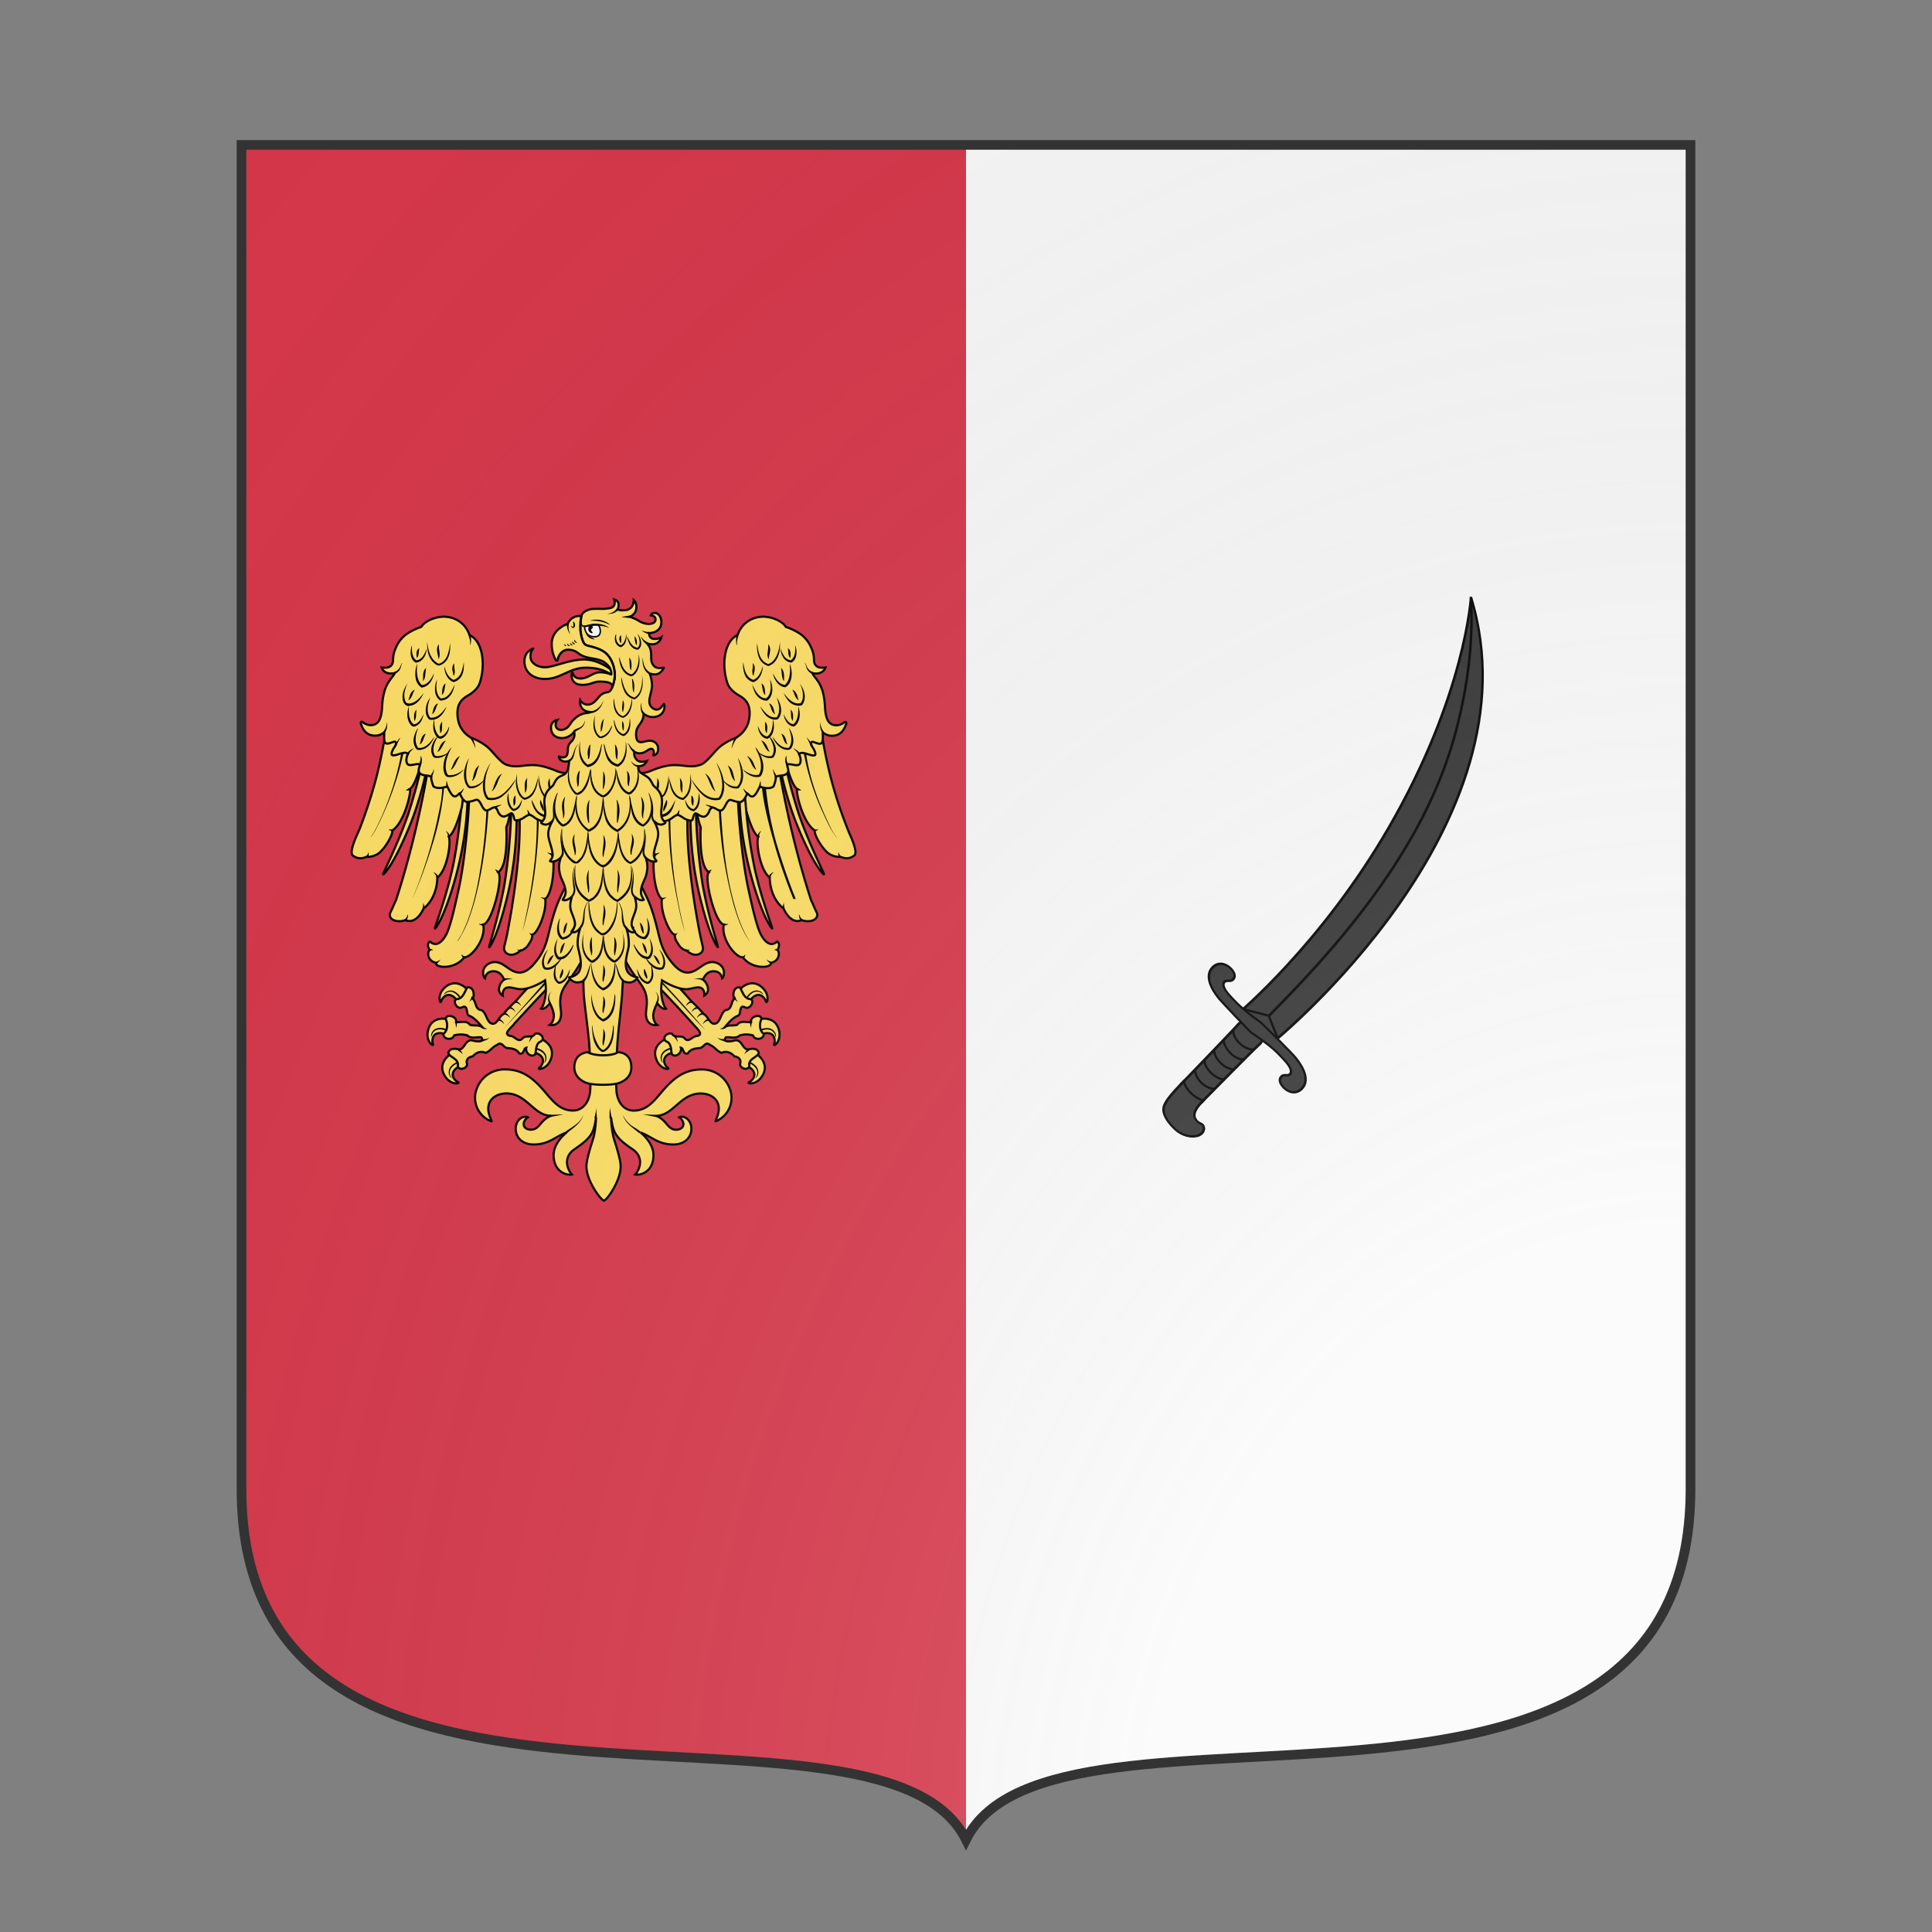 <svg id="coa381020133" width="500" height="500" viewBox="0 10 200 200" xmlns="http://www.w3.org/2000/svg" xmlns:x="http://www.w3.org/1999/xlink"><rect x="0" y="10" width="200" height="200" fill="#808080" stroke="none"/><defs><clipPath id="french_coa381020133"><path d="m 25,25 h 150 v 139.15 c 0,41.745 -66,18.15 -75,36.3 -9,-18.15 -75,5.445 -75,-36.3 v 0 z"/></clipPath><clipPath id="divisionClip_coa381020133"><rect x="100" y="0" width="100" height="200"/></clipPath><g id="eagle_coa381020133" stroke-width=".321"><path d="M79.87 89.13c-.09 4.98-1 9.13-1.72 11.84-1.7 6.15-3.05 7.85-3.12 7.77s1.51-4.12 2.55-8.68c.8-3.52 1.4-9.1 1.45-10.88.02-.23.76-.47.84-.05zM87.1 90.7c.14 5.25-.51 9.43-1.14 12.34-1.49 6.58-2.83 8.55-2.9 8.47-.08-.1 1.39-4.43 2.26-9.3a83.47 83.47 0 001-11.56c.01-.23.66-.4.77.05zM74.55 80.7a51.98 51.98 0 01-2.94 12.1c-2.52 6.36-4.17 8.04-4.24 7.93s2.1-4.21 3.72-8.94a82.45 82.45 0 002.82-11.43c.04-.25.6-.13.64.34z"/><path d="M74.74 80.3s-1.31 11.43-5.47 24.28c-.19.34-.42.95-.67 1.47-.23.51-.35.62-.14 1.05.31.54 1.32.73 2.2.4 1.7.73 2.7-1.73 2.7-1.73s1.94-1.28 2.04-4.58c1.43-1.04 2.07-5.17 1.68-6.03 1.01-.6 1.95-4.45 1.95-4.45l.44-3.55L79 83.6zM73.8 80.85s-1.25 6.53-2.48 7.26c.3.03-.67 4.83-2.57 6.13.03.75-1.01 2.4-1.64 3.01-.67.82-1.93.97-2.1.87-.08-.03-1.13.65-2.16-.21-.56-.6.82-3.29.87-3.5.16-.23 1.63-4.17 2.52-7.51.95-3.56 1.69-7.94 1.66-8.71 0-.2 1.64-4.44 3.52-2.96 1.88 1.5 2.37 5.62 2.37 5.62zM85.86 89.19c.75 2.35-.26 4.51-.27 4.57 0 .3.34 5.67-1.2 6.67.8.63-.9 7.55-2.21 7.72.44 2.2-1.8 4.92-2.81 4.85-1.38 1.85-4.34 1.6-4.16.82-1.38-.3-1.28-1.65-.97-1.89.02-.02-.57-.9.06-1.26 1.04.94 1.95-.14 2.47-1.17.6-1.32 1.1-3.55 1.75-6.46 1.08-4.84 1.7-13.03 1.57-15.08-.02-.2 1.73-1.62 3.46-1.33 1.74.28 2.25 1.3 2.31 2.56zM87.5 91.34c.5 7.18-1.82 18.38-1.82 18.38s-.16.77-.38 1.63c-.21.86.48 1.28 1 1.27.74.03 1.35-.6 1.35-.6s.8-.1 1.3-1.03c.42-.6.5-.97.46-1.34.74-.03 2.18-3.32 1.94-5.27 1.2-.95 1.48-5.78 1-6.53 1.47-.54 1.23-4.76 1.23-4.76s.97-.22-.94-2.44c-1.88-2.2-4.72.08-5.14.69zM125.39 80.7a51.98 51.98 0 002.94 12.1c2.51 6.36 4.17 8.04 4.24 7.93s-2.1-4.21-3.73-8.94a82.45 82.45 0 01-2.81-11.43c-.04-.25-.6-.13-.64.34z"/><path d="M125.2 80.3s1.31 11.43 5.47 24.28c.18.34.42.95.67 1.47.23.51.35.62.13 1.05-.3.54-1.31.73-2.2.4-1.69.73-2.68-1.73-2.68-1.73s-1.95-1.28-2.05-4.58c-1.43-1.04-2.07-5.17-1.68-6.03-1.01-.6-1.96-4.45-1.96-4.45l-.44-3.55.49-3.57zM126.15 80.85s1.24 6.53 2.47 7.26c-.3.03.67 4.83 2.57 6.13-.04.75 1.01 2.4 1.63 3.01.68.82 1.94.97 2.11.87.08-.03 1.12.65 2.16-.21.56-.6-.82-3.29-.87-3.5a65.03 65.03 0 01-2.52-7.51c-.95-3.56-1.69-7.94-1.66-8.71 0-.2-1.65-4.44-3.52-2.96-1.88 1.5-2.37 5.62-2.37 5.62zM114.08 89.19c-.75 2.35.25 4.51.26 4.57 0 .3-.33 5.67 1.21 6.67-.8.63.9 7.55 2.2 7.72-.43 2.2 1.8 4.92 2.82 4.85 1.38 1.85 4.34 1.6 4.15.82 1.38-.3 1.29-1.65.98-1.89-.02-.02.56-.9-.07-1.26-1.04.94-1.94-.14-2.46-1.17-.6-1.32-1.11-3.55-1.75-6.46-1.08-4.84-1.7-13.03-1.58-15.08.03-.2-1.72-1.62-3.45-1.33-1.75.28-2.25 1.3-2.31 2.56zM112.44 91.34c-.5 7.18 1.82 18.38 1.82 18.38s.16.77.37 1.63c.22.86-.47 1.28-1 1.27-.73.03-1.34-.6-1.34-.6s-.8-.1-1.3-1.03c-.42-.6-.5-.97-.47-1.34-.73-.03-2.17-3.32-1.93-5.27-1.21-.95-1.48-5.78-1-6.53-1.47-.54-1.23-4.76-1.23-4.76s-.97-.22.93-2.44 4.73.08 5.15.69z"/><path d="M112.85 90.7c-.15 5.25.5 9.43 1.13 12.34 1.49 6.58 2.83 8.55 2.9 8.47.08-.1-1.4-4.43-2.26-9.3a83.47 83.47 0 01-1-11.56c-.01-.23-.67-.4-.77.05zM120.07 89.13c.08 4.98 1 9.13 1.72 11.84 1.7 6.15 3.05 7.85 3.12 7.77s-1.51-4.12-2.55-8.68a79.1 79.1 0 01-1.46-10.88c0-.23-.76-.47-.83-.05zM128.15 104.21c-2.08-5.2-4.27-12.54-4.59-16.33l.26.03c.5 5.33 1.99 10.25 3.9 15.23.13.35.34.76.43 1.07z"/><path d="M103.53 88.6l1.02-2.48c.8-.37 1.59-.34 2.39-.68.85-.35 2.06-.81 3.25-.86 1.5-.08 2.74.47 4.19-.08.82-.31 1.97-1.9 2.62-2.48 1.07-.95 2.43-1.44 2.54-1.49a3.95 3.95 0 001.52-1.5c.54-.9.72-2.57.23-3.52-.3-.59-.75-.92-1.26-1.22-.6-.33-1.46-.98-1.75-1.85-.86-2.58-.53-6.17 1.52-7.1a3.87 3.87 0 013.17-2.66c1.53-.26 3.43.55 3.95 1.46 0 0 1.16.34 2.3 1.15a4.8 4.8 0 011.5 2.02c.63 1.43.13 1.94.65 2.53.36.42 1.03.34 1.42.3-.45 1.21-1.9.84-1.9.84 0 .41 1.08 1.08 1.53 2.87s.14 2.71.63 3.93c.47 1.18 1.83 1.07 2.54.45.11-.1.37-.03.25.3-.27.73-.8 1.9-2.48 1.68a2.5 2.5 0 01-.94-.44c-.1.3.17 1.5-.38 1.64-.2.05-.58-.09-1.05-.26-.29-.1-.55.16-.1.8.22.32.54.96.35 1.15-.48.29-1.97-.75-2.35-.13 0 0 .43.85.1 1.41-.33.56-1.63-.23-1.86.2.04.4.29.66.05 1.16-.52.58-1.37.24-1.75.63.09.3-.31 1.35-.31 1.35-.7.57-1.95.03-2.04.07s-.49 1.15-.97 1.39c-.43.21-.79-.43-.86-.39-.08.03-.35.88-.88 1.2-.38.21-1.5-.27-1.64-.27-.56 0-.78 1.29-1.3 1.54-.49.22-1.13-.62-1.48-.35-.46.3-.23.66-.82 1.16s-1.4-.52-1.63-.33c-.29.28-.28.77-.4.95s-.79.08-1.44-.38c-.9-.63-.92-.24-1.04-.26-.59.3-.51.64-2.39 1.03-1.2.31-1.77-.9-1.77-.9s-.3.57-1.35.56c-.8-.05-1.85-1.16-1.85-1.16.04-.1.29-.02.4.01-.2-.47-.32-.97-.35-1.47-.04-1.1.02-.47.22-1.52zM77.22 127.42s1.15-.4 1.51.51-.13 1.25-.13 1.25-.33.12-.57.38c-.62.65-.35 1.26.07 1.67.2.19.38.2.42.29.14.19-1.34.4-2.15-1.21-.88-1.75.85-2.9.85-2.9zM90.86 125.14s-1.21-.17-1.4.81c-.18.98.4 1.2.4 1.2s.33.05.62.26c.74.51.6 1.16.26 1.66-.15.22-.32.26-.35.36-.1.21 1.38.13 1.87-1.62.5-1.89-1.4-2.67-1.4-2.67zM76.71 122.11s1.1.55.72 1.46-.99.78-.99.78-.3-.15-.66-.14c-.9 0-1.13.64-1.12 1.23 0 .27.12.4.1.5-.05.24-1.23-.67-.67-2.38.61-1.87 2.62-1.45 2.62-1.45zM79.7 117.65s.6 1.09-.25 1.6-1.24.06-1.24.06-.17-.3-.46-.5c-.74-.52-1.28-.14-1.63.34-.15.21-.14.4-.21.46-.17.17-.6-1.27.83-2.34 1.57-1.15 2.97.38 2.97.38z"/><path d="M92.7 116.55c-2.04 2-3.96 4.13-5.9 6.23-.28.52-1.8 1.47-.71 1.84.74-.06 1.28 1.18 1.96.3.56-.44 1.36.08 1.8-.61.87-.28 1.69.88.62 1.24-.58.47-.43 1.33-.62 1.82-.62.51-1.5-.29-1.3-1-.46.08-.3 1.1-1.05.83-.42-.69-1.16-.72-1.88-.8-.53-.21-.76-1-1.4-.43-.66.24-1.03.95-1.7 1.16-.73-.34-1.39-.04-1.9.52-.65.1-1.06.5-.82 1.17-.1.82-1.59.97-1.35-.02-.12-.86-1.2-1.02-1.43-1.63.17-.88 1.24-.63 1.67-.53.8-.2.87-1.53 1.88-1.35.45.16 1.88.36 1.33-.44-.65-.13-1.48.27-2.08-.3a3.5 3.5 0 00-1.94 0c-.27.78-1.6.63-1.6-.22.65-.47.68-1.49.36-2.16-.03-.9 1.69-.47 1.52.39.63.14 1.53-.31 2.05.42.6.22 1.35-.09 1.88.41-.57-.68-1.22-1.49-2.09-1.79-.39-.35-.03-1.67-.97-1.19-.8.4-1.6-1.26-.55-1.25.81-.24.97-1.2 1.36-1.72.93-.06 1.07 1.05.81 1.7.54.54.29 1.6 1.3 1.67.66.45.68 1.38 1.24 1.87.96.63 1.26-.93 1.96-1.27.58-.7 1.24-1.37 1.92-2a50.88 50.88 0 013.94-4.13c.54-.51 1.5-.32 1.76.4.12.27.16.64-.07.87zM122.72 127.42s-1.15-.4-1.52.51.14 1.25.14 1.25.32.12.57.38c.62.65.35 1.26-.08 1.67-.19.19-.37.2-.41.29-.14.19 1.33.4 2.15-1.21.88-1.75-.85-2.9-.85-2.9zM109.08 125.14s1.2-.17 1.4.81c.17.98-.4 1.2-.4 1.2s-.34.05-.63.26c-.73.51-.58 1.16-.25 1.66.15.22.32.26.35.36.1.21-1.38.13-1.87-1.62-.5-1.89 1.4-2.67 1.4-2.67zM123.23 122.11s-1.1.55-.72 1.46.98.78.98.78.31-.15.67-.14c.9 0 1.13.64 1.12 1.23 0 .27-.12.4-.1.5.05.24 1.22-.67.67-2.38-.61-1.87-2.62-1.45-2.62-1.45zM120.23 117.65s-.59 1.09.26 1.6 1.24.06 1.24.06.17-.3.46-.5c.74-.52 1.28-.14 1.62.34.15.21.14.4.22.46.17.17.6-1.27-.84-2.34-1.56-1.15-2.96.38-2.96.38z"/><path d="M107.25 116.55c2.08 2.05 4.04 4.2 6 6.36.36.48 1.72 1.54.48 1.74-.67.02-1.2 1.11-1.83.26-.56-.43-1.36.1-1.81-.6-.86-.28-1.68.88-.61 1.24.58.47.43 1.33.62 1.82.62.51 1.5-.29 1.3-1 .46.08.3 1.1 1.05.83.42-.69 1.16-.72 1.87-.8.54-.21.77-1 1.4-.43.67.24 1.04.95 1.71 1.16.73-.34 1.39-.04 1.9.52.65.1 1.06.5.82 1.17.1.82 1.58.97 1.35-.02.11-.86 1.19-1.02 1.43-1.63-.18-.88-1.24-.63-1.67-.53-.8-.2-.87-1.53-1.89-1.35-.44.16-1.87.36-1.32-.44.65-.13 1.48.27 2.07-.3a3.5 3.5 0 011.95 0c.27.78 1.6.63 1.6-.22-.65-.47-.69-1.49-.36-2.16.02-.9-1.69-.47-1.52.39-.63.14-1.53-.31-2.05.42-.6.22-1.35-.09-1.89.41.58-.68 1.23-1.49 2.1-1.79.39-.35.03-1.67.97-1.19.8.4 1.6-1.26.55-1.25-.82-.24-.97-1.2-1.36-1.72-.94-.06-1.07 1.05-.82 1.7-.54.54-.28 1.6-1.3 1.67-.65.45-.67 1.38-1.23 1.87-.96.63-1.26-.93-1.96-1.27-.59-.7-1.24-1.37-1.92-2a50.4 50.4 0 00-3.94-4.13c-.54-.51-1.51-.32-1.77.4-.12.27-.16.64.08.87zM96 98.34c-.11 2.19-2.06 4.3-3.16 7.61-1.19 3.56-1 5-2.45 7.13-.66.9-1.7 2.31-3.03 2.17-1.32-.14-2.01-1.4-3.3-1.54-.84-.08-1.78.5-1.88 1.34s.26 1.06.26 1.06.1-1.18 1.48-1.03c.96.1 1.35 1.23 1.35 1.23s-.66.4-.76 1.35c-.06.65.55 1 .55 1s-.17-1.34 1.1-1.2c.64.06 1.13.3 1.77.25 1.58-.1 3.39-1.31 3.39-1.31s.2 1.08.08 2.12c-.17 1.56-.67 2.08-.67 2.08s.23.1.57-.1.73-.7.73-.7.68 1.2.58 2.05-.59 1.16-.59 1.16 1.57.33 1.67-1.55c.05-.77-.47-2.2.3-3.74.37-.68.85-1.3 1.3-1.93 1.1-1.54 2-3.16 2.66-4.94l.54-5.13z"/><path d="M103.93 98.34c.12 2.19 2.07 4.3 3.17 7.61 1.19 3.56 1 5 2.45 7.13.65.9 1.7 2.31 3.03 2.17 1.31-.14 2.01-1.4 3.3-1.54.84-.08 1.78.5 1.88 1.34s-.26 1.06-.26 1.06-.1-1.18-1.49-1.03c-.95.1-1.34 1.23-1.34 1.23s.66.4.75 1.35c.07.65-.54 1-.54 1s.17-1.34-1.1-1.2c-.64.06-1.14.3-1.77.25-1.58-.1-3.39-1.31-3.39-1.31s-.2 1.08-.09 2.12c.18 1.56.68 2.08.68 2.08s-.24.1-.57-.1-.74-.7-.74-.7-.67 1.2-.57 2.05.58 1.16.58 1.16-1.56.33-1.67-1.55c-.04-.77.48-2.2-.3-3.74-.36-.68-.84-1.3-1.29-1.93-1.1-1.54-2-3.16-2.66-4.94l-.54-5.13zM96.41 88.6l-1.03-2.48c-.79-.37-1.58-.34-2.38-.68-.85-.35-2.07-.81-3.25-.86-1.5-.08-2.74.47-4.19-.08-.82-.31-1.97-1.9-2.62-2.48-1.07-.95-2.43-1.44-2.55-1.49a3.95 3.95 0 01-1.52-1.5c-.53-.9-.71-2.57-.22-3.52.3-.59.75-.92 1.26-1.22.59-.33 1.46-.98 1.75-1.85.86-2.58.53-6.17-1.52-7.1a3.87 3.87 0 00-3.17-2.66c-1.53-.26-3.44.55-3.95 1.46 0 0-1.17.34-2.3 1.15a4.8 4.8 0 00-1.5 2.02c-.63 1.43-.14 1.94-.65 2.53-.36.42-1.03.34-1.42.3.45 1.21 1.9.84 1.9.84 0 .41-1.08 1.08-1.53 2.87-.46 1.8-.14 2.69-.63 3.9-.47 1.19-1.83 1.08-2.55.46-.1-.1-.36-.03-.24.3.25.71.79 1.9 2.47 1.68.45-.07.94-.44.94-.44.1.3-.17 1.5.37 1.64.2.05.58-.09 1.05-.26.3-.1.56.16.11.8-.22.32-.55.95-.35 1.15.48.29 1.97-.75 2.35-.13 0 0-.44.84-.1 1.41.33.56 1.63-.23 1.86.2-.05.4-.3.66-.06 1.16.53.58 1.37.24 1.76.63-.09.29.3 1.35.3 1.35.7.57 1.96.03 2.05.06s.48 1.16.96 1.4c.43.2.8-.43.87-.4.08.04.34.89.88 1.2.37.22 1.5-.26 1.64-.26.55 0 .78 1.28 1.29 1.54.5.22 1.13-.62 1.49-.35.46.3.22.66.82 1.15s1.4-.51 1.63-.32c.29.28.28.77.4.94s.79.09 1.44-.37c.9-.63.92-.25 1.04-.26.58.3.51.63 2.38 1.03 1.2.31 1.78-.9 1.78-.9s.3.57 1.35.56c.8-.06 1.85-1.16 1.85-1.16-.04-.1-.3-.02-.4.01.2-.47.31-.97.34-1.47.06-1.08 0-.45-.2-1.5z"/><path d="M118.7 132.6a4.36 4.36 0 00-4.26-3.01c-1.94 0-3.23.78-4.24 1.64-2.17 1.85-3.11 4.44-5.77 4.44-1.44 0-2.34-1.2-2.53-2.7-.1-.81-.05-3.24.05-6 .11-2.62.6-6.3.76-8.43.1-2.15.15-2.07.15-2.07s.27.25.96.25 1.18-.68 1.18-.73-.9-.06-1.45-.81c-.7-1.2.05-2.97.15-3.9a6.79 6.79 0 00-.38-2.63c.07.1.27.4.54.52.36.23.75.11.77.06s-.51-.56-.51-1.16c0-.75.54-1.57.66-2.36.12-.76-.23-1.7-.23-1.7s.5.46.9.53c.27.05.43 0 .46-.05s-.4-.56-.41-1.1c-.03-.74.38-1.55.38-1.55l.32-.75s.25-.73.25-1.48c0-.66-.25-1.35-.25-1.35s.33.35.76.5c.34.11.78.11.83.01s-.36-.3-.39-.9c0-.99.65-2.11.65-3.16 0-.87-.67-1.94-.67-1.94s.47.6 1.06.6c.33 0 .62-.18.66-.27.04-.1-.35-.25-.51-.77-.28-.92.2-2.07-.05-3.04-.27-1.08-.95-1.37-1.24-1.76-.1-.15-.26-.61-.6-.98-.5-.52-1.56-.8-1.56-1.4a1.8 1.8 0 010-.41c.03 0 .44 0 .73-.18.32-.19.51-.6.51-.6s-.97.35-1.46-.13-.42-.98-.42-1.25c0 0 .48.39 1.2.2.66-.16 1.23-.93 1.6-.47.2.22.11.76-.06.85.3-.03.8-.18.8-1.01 0-.61-.42-1.18-1.28-1.18-.77 0-1.98.88-1.98-.96 0-1.42 1.11-1.52 1.11-3.04 0 0 .69.6 1.58.49 1.7-.21 1.59-1.79 1.43-1.92-.2.06-.4.83-1.1.83-.2 0-.6-.14-.87-.54-.55-.84.28-2.03.2-3.23-.07-1.05-.38-1.62-.38-1.62s.21.18.86.18c.83 0 1.34-1 1.27-.99-1.2.2-1.51-.17-1.79-.82-.15-.57.01-1.11-.17-1.84-.12-.5-.44-.86-.62-1.03.14.1.42.23.86.23 1.12 0 1.36-1.03 1.36-1.03s-.3.24-.98.24c-.92 0-.82-.87-.82-.87s1.8.02 1.8-1.63c0-.74-.44-1.35-.98-1.35-.5 0-.58.36-.58.36s.7.02.7.6c0 .42-.37.67-1.06.67a2.9 2.9 0 01-1.48-.5 6.21 6.21 0 00-1.33-.57s1.04-.25 1.04-1.46c0-.66-.4-1-.4-1s.05 1.33-1.2 1.49c-.98.11-1.18-.13-1.18-.13s.2-.33.13-.82c-.02-.24-.23-.5-.63-.63.14.44.16 1.17-.7 1.29-1.01.17-.84.07-2.31.1-.72.01-1.57.36-1.8.93-.08.31-.21 1.1-.19 2 .01.45.1.96.21 1.35.3.98.46 1.1 1.15 1.24 1.25.3 2.15.69 2.7 1.33 1.1 1.3 1.04 3.04 1.04 3.04s-.06.7-.25 1.33c-.52 1.56-.82.82-1.71 1.43-.54.38-.87 1.16-1.6 1.42-1.03.39-1.58-.58-1.58-.58s-.3 1.7 1.6 1.77c-.37.17-.86.1-1.48.36-.47.19-1.05.68-1.39 1.12-.27.4-.63 1.13-1.55 1.16-.57 0-.81-.4-.81-.73 0-.45.24-.75.24-.75s-.92.16-.92 1.14c0 1.03.7 1.55 1.65 1.55.62 0 1.34-.35 1.77-.93.12.45.06 1-.46 1.5-.47.43-.47.99-.47 1.12 0 .69-.16.95-.33 1.05-.41.26-.92 0-1 0 0 .44.55.73.88.73.44 0 .58-.1.63-.1 0 .55-.15 1.23-.28 1.51-.44.78-.97.56-1.46 1.1-.34.36-.5.82-.6.97-.3.4-.97.68-1.24 1.76-.25.98.24 2.12-.04 3.04-.16.52-.55.68-.51.77s.33.27.66.27c.6 0 1.06-.6 1.06-.6s-.67 1.07-.67 1.94c0 1.05.65 2.17.65 3.17-.04.6-.44.8-.38.9.04.09.48.09.82-.03.43-.15.76-.49.76-.49s-.25.69-.25 1.35c0 .75.25 1.48.25 1.48l.32.75s.4.8.4 1.56c-.01.53-.45 1.03-.42 1.09s.2.1.46.05c.4-.07.9-.52.9-.52s-.34.93-.23 1.69c.12.78.67 1.6.67 2.35 0 .6-.54 1.1-.52 1.16s.41.17.77-.06c.32-.16.56-.56.56-.56s-.51 1.4-.39 2.67c.1.93.86 2.7.15 3.9-.54.75-1.45.76-1.45.81s.5.73 1.19.73c.66 0 .93-.23.95-.25-.01.02-.03.23.05 2.07.16 2.13.76 5.8.87 8.43.1 2.77.16 5.2.05 6-.18 1.5-1.08 2.7-2.52 2.7-2.67 0-3.6-2.6-5.78-4.44-1-.86-2.3-1.64-4.24-1.64a4.35 4.35 0 00-4.26 3 3.7 3.7 0 002.23 4.68c.13-.06-.81-1.37-.35-2.63.35-.97 1.42-1.5 2.56-1.5 3.01 0 4.05 3.32 6.6 3.3-1.63.63-1.66 2.06-2.98 2.06-.68 0-1.07-.38-1.07-.79 0-.6.48-.93.62-1.03-.68-.36-1.8.36-1.8 1.67 0 1.4 1.07 2.34 2.65 2.34 2.3 0 3.16-1.16 4.88-1.78 0 0-1.92 1.45-1.92 3.34 0 2.63 2.1 3.04 2.7 2.88-.45-.45-1.56-2.41.4-3.75 2.56-1.73 2.84-2.45 3.17-4.68-.02.64-.1 1.85-.36 2.92-.38 1.24-1.06 3.28-1.06 4.3 0 2.21 2.21 5.07 2.59 5.07s2.47-2.86 2.47-5.06c0-1.03-.69-3.07-1.06-4.31a14.93 14.93 0 01-.36-2.92c.33 2.23.6 2.95 3.16 4.68 1.97 1.34.87 3.3.41 3.75.6.16 2.7-.24 2.7-2.88 0-1.89-1.92-3.34-1.92-3.34 1.71.63 2.57 1.78 4.88 1.78 1.57 0 2.65-.95 2.65-2.34 0-1.31-1.1-2.03-1.8-1.67.13.1.62.42.62 1.03 0 .42-.4.8-1.07.8-1.3 0-1.35-1.45-2.98-2.06 2.55 0 3.59-3.3 6.6-3.3 1.13 0 2.2.5 2.56 1.49.46 1.26-.48 2.58-.35 2.63a3.74 3.74 0 002.16-4.66zm-14.34-24s.01 0 0 0c.01 0 0 0 0 0zm-1.07 0s.01 0 0 0c.01 0 0 0 0 0z"/><path d="M91.3 71.84c2.4 0 3.63-1.71 6.13-1.67 2.75 0 3.95 1.23 4.18 1.5l.03-.3s.01-.2-.03-.51c-.46-.4-2.34-1.9-4.51-1.9-2.26 0-4.5 1.15-5.78 1.15s-2.15-.73-2.15-1.52c0-.57.04-.77.29-1.12.3-.2-.03-.09-.03-.09s-1.16.4-1.16 1.83c-.01 1.72 1.36 2.63 3.03 2.63z"/><path d="M93.2 68.95c.08-.49.57-1.44 1.52-1.44.63 0 1.06.18 1.49.5 1.1.88 2.27.64 3.53 1.16.38.15.85.6 1.08.89.2.35.38.96.29 1.12a4.54 4.54 0 00-1.66-.33c-.91.02-1.5.62-2.23.81-.52.21-1.59.2-1.8-.66-.08-.2-.09-.11-.13-.02-.09.12-.1.66.15 1.08.21.36.66.63 1.16.63 1.22.13 1.98-.48 2.7-.46 1.75-.02 1.82.36 2.01.64l.07-.2c.2-.6.25-1.32.25-1.32s.06-1.74-1.05-3.04c-.53-.63-1.43-1.03-2.7-1.33-.67-.15-.85-.26-1.14-1.24-.1-.4-.2-.9-.21-1.35-.02-.79.07-1.5.16-1.87-.17-.02-1.49-.1-2.01 1.16-1.79.68-2.36 1.9-2.38 2.92 0 1.43.47 2.12.6 2.44.13.18.3.08.3-.09zM99.9 131.85c-2.2 0-2.72-.39-2.72-.39s-1.53-.6-1.53-2.18c0-2.17 1.97-2.24 1.97-2.24s.74.45 2.28.45c1.65 0 2.21-.45 2.21-.45s1.97-.06 1.97 2.24c0 1.65-1.53 2.18-1.53 2.18s-.46.39-2.65.39z"/><path fill="#fff" stroke-width=".214" d="M98.85 65.58c-1.65.17-1.7-1.4-1.68-1.54.18.02 1.53-.38 2-.2.28.18.7 1.6-.32 1.74z"/><g fill="#000" stroke="none"><path d="M117.33 91.25c.3 5.45.84 10.69 2.59 15.9.44 1.25.99 2.47 1.73 3.58-1.2-1.59-1.84-3.54-2.42-5.42a65.55 65.55 0 01-2.21-14.04zM109.85 92.56a66.66 66.66 0 002.14 16.65c-.56-1.72-.87-3.5-1.24-5.27a64.8 64.8 0 01-1.18-11.34zM123.29 94.34a1.08 1.08 0 00-.3.6l.01.13.02.1c-.1.03-.21.04-.32.06 0-.06 0-.13.02-.2.04-.15.12-.28.2-.4.08-.1.18-.2.28-.27.02-.01.06-.05.08-.04v.02zM125.07 100.43c0 .04-.03.07-.05.1-.1.08-.19.18-.24.3l-.08.19-.02.13v.06l-.32-.05c.03-.04.03-.09.05-.13l.05-.11a.72.72 0 01.14-.2l.19-.15.2-.13c.02 0 0-.04.03-.02l.05.01zM126.63 105a5.5 5.5 0 00.1.7c0 .01.03.05 0 .05l-.3.04a3.44 3.44 0 01.17-.8l.03.01zM128.92 106.68c0 .04.03.08.04.13a1.22 1.22 0 00.39.56c0 .02.06.04.04.06l-.25.2c-.09-.16-.18-.31-.22-.49l-.05-.3v-.15h.05zM134.43 95.29c-.97-1.24-1.56-2.72-2.23-4.13a37.68 37.68 0 01-2.6-8.25l.32-.08c.5 3.63 1.74 7 3.3 10.3.36.74.71 1.5 1.23 2.14zM128.78 87.98l.03.06c.04.06.09.1.14.13l.21.1c.02 0 .05 0 .04.03v.02h-.2a.9.9 0 01-.3-.04.25.25 0 01-.12-.06l-.04-.03.24-.21zM131.19 94.08h.02l.05.02h.18c.06 0 .14 0 .18-.02l.08-.04.02.03-.06.07c-.04.04-.11.1-.18.14l-.22.1-.07.02h-.03zM134.75 97.51l.02.1c.04.1.08.18.15.26l.15.17-.27.17-.08-.23c-.02-.05-.02-.11-.03-.16a.68.68 0 010-.26c.01-.02 0-.05.03-.05h.03zM115.98 100.07l-.06.05-.12.13a.44.44 0 00-.07.14l-.01.04v.01l-.28-.15c0-.02.02-.02.03-.03l.05-.05a.73.73 0 01.19-.1c.06-.03.12-.04.18-.05l.08-.01zM117.81 108h.02l.02.02h.03c.04.03.11.05.19.05h.22c.06 0 .11-.03.11-.03l.01.03-.09.07-.2.1a.81.81 0 01-.27.06h-.12zM120.5 112.86h.07l.15-.07c.05-.03.1-.08.12-.13l.03-.07h.03l.01.02.01.07c0 .07-.02.15-.06.23a.74.74 0 01-.23.26zM124.12 113.33l.1.08a1.68 1.68 0 00.62.27l-.13.29-.12-.09-.23-.2a1.24 1.24 0 01-.2-.24l-.07-.11zM125.22 111.92s.1-.1.24-.13a.49.49 0 01.22-.02l.07.02h.03l-.15.28-.04-.04a.24.24 0 00-.12-.06c-.05-.02-.1-.02-.15-.02h-.07zM107.5 97.63l.06.01c.1 0 .22 0 .33-.03l.3-.09c.02 0 .04-.03.05 0 .02 0 .02.02 0 .03l-.12.1a1.68 1.68 0 01-.48.27.78.78 0 01-.08.02.42.42 0 01-.05.02v-.33zM108.52 104.17h.04s.02 0 .03.02h.03c.05.02.14.02.24 0 .18-.01.35-.08.35-.08l.02.04-.1.07-.22.15a1.4 1.4 0 01-.27.1l-.05.02h-.08zM110.44 109.47l.02.01.02.02h.02c.02.02.05.02.07.03h.07c.06-.02.12-.07.17-.1l.09-.04.02.02-.05.07-.13.19-.12.08a.3.3 0 01-.13.03l-.1.01zM112.18 111.8l.09.04.17.04c.07.01.13 0 .18-.02l.09-.03.02.02-.07.07c-.05.04-.1.1-.18.13l-.22.07h-.1zM127 84.62l-.03-.07-.04-.16c-.03-.13-.06-.3-.07-.48l.01-.26c0-.04.01-.07.03-.11 0-.03 0-.08.02-.11 0-.06.03-.12.04-.15l.02-.05h.03v.06l-.02.15v.1l.01.1c.01.08.02.16.05.24.03.16.1.31.14.42l.07.13.02.04zM119.95 65.37l-.02.05-.05.16c-.05.13-.1.31-.13.5l-.05.26V66.82l-.03.01-.02-.06c-.02-.04-.02-.1-.04-.17l-.02-.12a.54.54 0 01-.01-.13l-.01-.29c0-.19.02-.38.03-.53 0-.08.02-.14.03-.18l.01-.07zM118.91 82.04l.05-.26c.04-.16.07-.35.14-.55l.2-.55.1-.25.28.16-.14.22a5 5 0 00-.5 1l-.1.24zM115.04 90.51c0-.02.01-.04.03-.05l.14-.01c.1.01.25.04.38.08l.36.1.16.04-.12.3-.15-.08-.33-.2a5.03 5.03 0 00-.44-.2v.01zM120.66 88.02l.02.03.06.09a3.96 3.96 0 00.46.44c.02 0 .04 0 .05.02s0 0 .02 0h-.02v.32h-.03l-.03-.01a.1.1 0 01-.03-.01.33.33 0 01-.06-.05l-.06-.05a2.1 2.1 0 01-.35-.6l-.04-.12-.01-.04zM122.93 87.72c0-.04.03-.07.03-.1l.14-.46c.02-.08.05-.16.05-.24h.03l.02.1.02.27.01.16v.35l-.3-.08zM130.62 81.8l-.12-.3c-.12-.28-.26-.56-.4-.84-.01-.04-.07-.09-.05-.12.04-.03.06.04.08.06l.44.56.26.36.08.13-.3.14zM132.07 78.28v.29a2.28 2.28 0 00.5 1.1l-.26.16a3.05 3.05 0 01-.23-.55 1.78 1.78 0 01-.06-.8c0-.07.01-.14.04-.2h.01zM129.75 69.47c.16.16.2.4.31.6.1.21.26.4.46.54.12.08.26.13.4.2.05.04-.02.1-.03.15l-.07.15a1.96 1.96 0 01-.6-.48 1.55 1.55 0 01-.27-.56c-.05-.17-.09-.34-.17-.5-.02-.03-.07-.07-.03-.1zM111.2 91.19c0 .23-.06.46-.09.68-.07.06-.16.05-.25.06-.01 0-.05.03-.05 0 0-.14.06-.26.13-.37.07-.13.17-.25.27-.37zM125.27 86.34c.03-.11-.03-.22-.05-.33-.08-.22-.17-.46-.16-.7-.02-.05.05-.18.06-.07 0 .14.04.27.11.38.1.18.24.34.31.53.01.06.1.2-.02.2h-.25z"/><path d="M127 84.62c-.11-.33-.17-.69-.12-1.03.03-.12.04-.24.1-.35.08-.01-.01.12.01.17a1.93 1.93 0 00.27 1c.03.11-.15.12-.22.18l-.05.03zM128.75 83.01c-.05-.1-.08-.22-.15-.32-.11-.18-.3-.3-.43-.46-.03-.06-.09-.15-.05-.2.04.03.05.11.1.15.13.1.28.15.4.25.13.1.25.21.34.35.02.05.1.1.01.12l-.22.11zM116.6 84.15c.66.97 1.13 2.1 1.2 3.28.06.77-.09 1.6-.58 2.22-.1.09-.27.07-.41.1-.88.1-1.74-.3-2.35-.9a8.11 8.11 0 01-1.42-1.98c-.04-.1-.17-.33-.04-.13.57.81 1.18 1.62 1.99 2.2.54.38 1.21.6 1.87.49.06 0 .28-.07.14 0 .01-.08.25-.38.3-.56a4 4 0 00.17-1.99 7.8 7.8 0 00-.68-2.31c-.06-.14-.11-.29-.19-.42z"/><path d="M114.96 85.8c.21.13.41.28.56.47.15.18.26.39.36.6.14.27.22.56.33.84l.17.45c.04.11.1.22.16.32-.22-.16-.4-.36-.53-.6-.1-.17-.18-.36-.27-.55-.11-.27-.22-.55-.34-.81a4.85 4.85 0 00-.23-.43c-.05-.1-.14-.19-.2-.28zM109.57 86.06c.13.88.05 1.81-.35 2.62-.1.23-.25.45-.46.6-.22.13-.2.15-.28-.08.22-.14.4-.36.5-.61a7.14 7.14 0 00.6-2.53zM107.92 86.48c.35.45.29 1.12.17 1.64l-.27.03c-.03-.59.15-1.08.1-1.67zM112.77 85.86c.12.48.17.97.16 1.46-.04.5-.1 1-.33 1.44-.1.22-.23.42-.4.59-.14.15-.3.3-.5.38-.3-.06-.58-.16-.83-.34a2.28 2.28 0 01-.74-.91 4.31 4.31 0 01-.42-1.84c0-.04-.02-.2 0-.09.16.6.32 1.22.6 1.78.12.2.25.4.41.57.24.27.58.46.94.52.1.02.04.03-.03.04.19-.11.36-.26.49-.44.35-.4.49-.95.58-1.47a5.95 5.95 0 00.07-1.7z"/><path d="M111.25 86.47c.06.05.1.11.14.17l.15.3c.06.15.07.32.1.49v.43l-.03.45v.37a1.24 1.24 0 01-.18-.29c-.08-.18-.09-.38-.1-.57-.02-.26 0-.52-.02-.78l-.04-.46-.02-.11zM114.04 88.65c.15.5.2 1.03.1 1.54a2.2 2.2 0 01-.31.76c-.13.17-.29.3-.46.42-.14.06-.3-.03-.42-.07a1.4 1.4 0 01-.66-.63 3.06 3.06 0 01-.27-1.02c.08.2.16.4.28.6.13.27.33.5.58.68.13.1.29.14.45.16-.07.02-.14.02-.04-.02.3-.2.48-.54.57-.88.11-.35.16-.72.17-1.09.01-.15.02-.3.01-.45z"/><path d="M112.99 89.07l.1.1.08.13c.07.13.1.28.12.42.02.22-.02.44-.04.66l-.02.2c0 .06-.02.03-.04 0-.06-.05-.1-.13-.14-.2a1.62 1.62 0 01-.09-.66v-.58a.2.2 0 00.03-.07zM110.61 89.71c-.38 1.36-.69 2.35-1.98 2.55l-.11-.36c1.16-.18 1.58-1.27 2.09-2.19zM109.28 89.69c.07.13.1.27.1.42 0 .2-.07.39-.13.57-.1.25-.25.48-.36.73-.02.03-.04.1-.05.01a.91.91 0 01-.02-.44c.05-.3.2-.57.3-.85l.16-.43zM119.83 83.48c.27.48.5.98.63 1.52.12.51.19 1.04.12 1.56-.05.32-.12.64-.29.91-.11.2-.23.43-.43.55a2.1 2.1 0 01-1.64-.51 3.05 3.05 0 01-.7-.85c.33.37.71.7 1.17.9.32.16.68.2 1.03.18.1-.02.09 0 0 .03.15-.19.31-.4.4-.64.12-.36.18-.73.17-1.11.02-.47-.05-.93-.15-1.4-.07-.38-.2-.75-.3-1.14z"/><path d="M118.36 84.63c.24.15.44.37.57.62.12.23.18.48.24.73l.19.77c0 .06.08.18.05.19a1.6 1.6 0 01-.44-.6c-.2-.45-.27-.95-.48-1.4l-.13-.31zM122.44 81.93a5.13 5.13 0 011.05 2.05c.09.34.13.69.1 1.04-.01.44-.15.88-.41 1.22-.1.07-.21.06-.32.09-.52.07-1.04-.1-1.48-.38-.2-.1-.35-.26-.52-.4a4.1 4.1 0 01-.34-.38c.44.35.92.66 1.47.8.33.09.67.11 1 0-.17.16.03-.1.06-.18.1-.24.18-.5.19-.75a4.35 4.35 0 00-.39-2.1c-.1-.27-.26-.53-.36-.81l-.05-.2z"/><path d="M121.2 83.24c.18.05.32.17.46.3.15.14.27.32.37.5.14.3.25.6.38.9.04.1.13.25.15.33a1.46 1.46 0 01-.56-.6c-.2-.33-.33-.7-.53-1.03a2.23 2.23 0 00-.27-.4zM126.04 66.32c.07.67.03 1.36-.2 2-.2.56-.52 1.1-1.04 1.4-.17.08-.36.26-.56.17a2.1 2.1 0 01-1.31-1.27 4.91 4.91 0 01-.25-2.09c.1.8.21 1.62.64 2.32.25.39.64.67 1.08.8-.17-.01.25-.13.31-.2.45-.31.76-.79.95-1.3.22-.5.33-1.06.38-1.61v-.22z"/><path d="M124.33 66.7c.09.11.16.23.2.36.1.27.1.56.04.84-.03.28-.13.54-.16.82 0 .07 0 .27-.07.12a1.54 1.54 0 01-.11-.82c.03-.39.12-.77.1-1.16v-.15zM128.29 66.83a2.63 2.63 0 01.1 1.82c-.08.26-.25.5-.48.67-.1.12-.26.1-.4.06a1.6 1.6 0 01-1.04-.85c-.2-.37-.31-.78-.35-1.2.19.45.37.9.68 1.28.2.23.48.4.78.45.05.01.18.02.06.04-.06 0 .1-.08.12-.1.27-.24.42-.57.49-.9a3.87 3.87 0 00.04-1.27z"/><path d="M127.24 67.3c.21.11.32.35.37.58.05.28 0 .56 0 .83-.03.02-.1-.06-.13-.1-.11-.13-.14-.32-.16-.48-.03-.19-.03-.38-.06-.56l-.02-.22v-.06zM123.5 69.92c.02.5-.1 1-.32 1.43-.23.41-.56.8-1.02.95-.19 0-.37-.1-.54-.2a1.8 1.8 0 01-.76-.89 3.95 3.95 0 01-.23-1.85c.08.45.14.91.3 1.35.17.5.5.97 1 1.18.12.04.3.14.2.08.58-.22.95-.8 1.16-1.36.08-.23.15-.46.21-.7z"/><path d="M122.06 69.5c.06.07.1.15.15.23.09.18.12.38.12.58-.01.29-.08.57-.15.86-.02.06 0 .19-.04.2a.9.9 0 01-.15-.42c-.05-.31.02-.63.06-.94v-.5zM124.41 80.2c.48.51.9 1.12 1.02 1.81a1.9 1.9 0 01-.34 1.43c-.2.13-.46.11-.7.1a2.48 2.48 0 01-1.6-.92c.53.37 1.15.71 1.83.64.11 0 .4-.08.25-.03.27-.44.33-.98.2-1.47-.13-.55-.42-1.04-.66-1.55z"/><path d="M123.29 80.94c.25.06.46.23.61.44.2.26.32.58.45.88l.16.34c-.07.02-.18-.09-.25-.14-.26-.24-.42-.56-.58-.87a3.57 3.57 0 00-.39-.65zM125 77.72c.23.77.26 1.67-.16 2.39a1.6 1.6 0 01-.6.57c-.57-.01-1.02-.47-1.23-.97-.13-.29-.2-.6-.22-.91.24.54.49 1.17 1.06 1.44.12.05.42.17.32.1.44-.28.64-.8.74-1.3.09-.44.12-.88.1-1.32z"/><path d="M123.85 78.18a.6.6 0 01.2.25c.08.14.11.3.13.46.02.27-.02.54-.05.8 0 .07 0 .23-.07.1a1.18 1.18 0 01-.2-.67v-.88a.23.23 0 01-.01-.06zM124.57 71.85c.3.63.45 1.36.3 2.05-.07.37-.23.72-.5.98a.47.47 0 01-.53.14c-.7-.1-1.25-.65-1.53-1.27-.15-.35-.27-.7-.34-1.07.3.59.58 1.22 1.1 1.66.18.15.38.27.61.32.1.02.32.06.34.05.09-.12.25-.2.31-.34.35-.5.39-1.14.35-1.74a9.38 9.38 0 00-.1-.78z"/><path d="M123.32 72.5c.22.1.35.32.42.54.12.35.1.73.14 1.1.03.15-.12-.04-.16-.1-.2-.32-.23-.72-.3-1.09-.02-.15-.05-.3-.1-.46zM125.58 74.58c.48.69.8 1.57.6 2.4-.07.28-.2.56-.4.77-.27.17-.61.1-.9.03-.85-.25-1.37-1.04-1.7-1.8-.12-.26.17.2.24.27.44.58 1 1.22 1.79 1.27.26 0 .4.06.47-.18.2-.28.24-.65.26-.99.03-.61-.19-1.2-.36-1.77z"/><path d="M124.46 75.45c.23.08.41.26.52.48.17.3.2.64.3.96.04.06.06.19-.04.1a1.2 1.2 0 01-.38-.52c-.13-.3-.2-.6-.35-.88l-.05-.14zM127.38 79.08c.5.72.84 1.69.56 2.56-.11.25-.21.57-.5.66-.73.13-1.46-.3-1.9-.88a4.27 4.27 0 01-.6-1.06c.5.64 1 1.4 1.82 1.62.29.02.65.15.72-.14.2-.3.24-.67.26-1.01.02-.6-.2-1.18-.36-1.75z"/><path d="M126.27 79.94c.23.08.4.25.51.46.18.3.21.66.32 1 .05.06.05.17-.04.08-.27-.18-.4-.5-.5-.8a6.05 6.05 0 00-.26-.65l-.03-.09zM128.76 75.87c.29.8.34 1.75-.11 2.5-.13.2-.3.4-.53.5-.6-.04-1.07-.52-1.3-1.05a2.74 2.74 0 01-.22-.78c.26.54.56 1.13 1.12 1.41.11.04.45.12.3.08.5-.36.66-1 .72-1.58.04-.36.03-.72.02-1.08z"/><path d="M127.62 76.38c.23.16.33.43.36.7.04.25.01.5 0 .77-.01.06.02.26-.07.13a1.23 1.23 0 01-.2-.57c-.03-.26-.01-.53-.05-.8 0-.08-.02-.15-.04-.23zM128.97 72.5c.59.73.97 1.76.64 2.69-.1.22-.2.53-.47.58a2 2 0 01-1.96-.87c-.23-.3-.43-.63-.58-.98.49.62 1.04 1.3 1.84 1.5.19.07.64 0 .67 0 .14-.2.3-.47.32-.75a3.57 3.57 0 00-.46-2.18z"/><path d="M127.89 73.43c.26.08.44.3.58.53.17.3.2.67.35.99-.03.04-.17-.09-.22-.13-.23-.23-.34-.55-.46-.85a4.62 4.62 0 00-.25-.54zM127.5 69.54c.34.91.45 1.98 0 2.87-.15.26-.36.47-.6.64-.37.03-.73-.16-1.02-.4a3.02 3.02 0 01-.86-1.65c.32.61.67 1.3 1.33 1.6.23.02.42.24.52.03.52-.5.63-1.26.68-1.95.01-.38-.04-.76-.04-1.14z"/><path d="M126.2 70.2c.33.25.43.67.46 1.06.03.28-.01.57.03.86-.1-.01-.18-.2-.22-.3-.18-.48-.12-1-.24-1.48l-.03-.14zM71.76 104.19A66.33 66.33 0 0075.4 92.6c.43-2.13.61-2.56.73-4.73.58-.11.2-.28.25.06-.4 4.41-1.45 7.87-2.93 12.04a64.12 64.12 0 01-1.67 4.2zM82.95 91.17c-.3 4.61-.85 9.05-2.05 13.52-.6 2.1-1.3 4.2-2.56 6.01.16-.42.59-.93.78-1.4 1.66-3.42 2.32-7.2 2.87-10.93.33-2.47.55-4.64.66-7.13zM90.39 92.55a67.56 67.56 0 01-2.4 16.64c.4-1.85.83-3.69 1.12-5.55.64-3.8 1.01-7.23.99-11.1zM76.67 94.32c.17.1.32.26.43.43.09.15.15.32.15.5l-.32-.06a.3.3 0 00.02-.15c0-.07 0-.14-.02-.2a1.1 1.1 0 00-.23-.44c-.02-.03-.05-.04-.03-.08zM74.9 100.42c.02.05.08.07.12.1.12.06.23.14.32.25.05.06.1.11.13.19l.07.18c.04.05-.06.03-.1.05l-.2.03-.02-.17c-.03-.1-.05-.18-.1-.26l-.24-.29c-.05-.04-.03-.07.02-.08zM73.34 105c.08.24.15.5.17.76 0 .06-.06.02-.09.02l-.23-.03c.08-.24.12-.5.12-.75h.02zM71.05 106.68c0 .16 0 .32-.04.46-.05.17-.14.32-.23.47l-.25-.2c.1-.1.22-.18.29-.3.07-.11.13-.23.16-.36.03-.03 0-.1.07-.07zM65.49 95.26c.7-.88 1.13-1.94 1.61-2.95 1.3-2.88 2.4-6.31 2.94-9.43.2-.2.35-.2.33-.02a46.7 46.7 0 01-4.12 11.33c-.22.36-.47.83-.76 1.07zM71.38 88.2l-.02.01-.03.02-.04.04a.6.6 0 01-.25.06h-.32l-.01-.03.09-.04a.98.98 0 00.18-.09c.06-.03.1-.09.13-.12v-.02c0-.02.02-.02.02-.02v-.02zM68.75 94.4l-.02-.01a1.21 1.21 0 01-.29-.12.9.9 0 01-.24-.21l.02-.03.07.04c.05.02.12.03.18.03l.19-.01.05-.01.02-.01zM65.22 97.51l.02.1v.25c0 .08-.05.18-.07.24l-.05.1-.26-.16s.11-.11.2-.24c.04-.06.09-.13.1-.2l.02-.09zM83.91 100.02a.9.9 0 01.46.18c.02.02.08.05.06.08l-.08.04-.18.1c0-.07-.05-.12-.08-.18a.76.76 0 00-.19-.2l.01-.02zM82.22 108.3c-.09 0-.18.01-.28-.01-.13-.04-.26-.1-.37-.18-.03-.01-.04-.04-.02-.06a1 1 0 00.34.03.5.5 0 00.24-.07c.02.02.02.05.03.08l.06.22zM79.3 113.14a.65.65 0 01-.21-.2.5.5 0 01-.1-.33c0-.03.03-.06.06-.04 0 .04.03.08.05.11.06.08.15.13.24.15h.07l-.12.31zM75.85 113.34c-.08.14-.2.26-.3.38-.1.1-.2.18-.32.25-.05-.06-.07-.16-.11-.24-.05-.08.1-.06.16-.1.18-.05.36-.14.5-.26.02-.02.04-.04.07-.03zM74.71 111.96a.44.44 0 00-.18 0 .58.58 0 00-.13.05l-.07.06-.15-.27c.09-.03.2-.04.29-.02.06 0 .12.04.18.07l.1.07-.04.04zM92.43 97.95l-.1-.03-.18-.07a1.7 1.7 0 01-.43-.3c-.02-.01-.05-.03-.02-.06l.3.1c.11.03.23.04.35.04.03.01.1-.03.08.02v.3zM91.44 104.49l-.13-.02c-.1-.03-.2-.07-.3-.13-.1-.05-.2-.13-.3-.2.03-.07.09 0 .13 0 .17.04.34.07.51.05.03-.02.1-.06.08 0v.3zM89.54 109.8c-.07 0-.13-.02-.2-.04a.34.34 0 01-.15-.09c-.05-.05-.09-.12-.13-.18-.01-.03-.05-.06-.05-.08.01-.03.03-.01.05 0 .06.02.1.06.16.09.04.02.09.05.13.03.04 0 .07-.02.1-.04.02-.02.05-.02.04.01l.05.3zM87.79 112.13c-.06-.02-.11-.01-.16-.03a.7.7 0 01-.32-.14l-.09-.11c.01-.01.02-.03.04-.02.07.03.14.06.21.06.06 0 .12-.01.18-.04l.12-.04.02.32zM72.66 84.48c.12-.23.22-.48.26-.74.03-.16.04-.32 0-.48.05-.06.07.08.09.12a2.36 2.36 0 01-.05 1.24c-.04.01-.07-.03-.1-.04l-.2-.1zM78.48 128.66c-.44.15-.85.44-1.1.84-.16.29-.2.64-.08.95.06.16.14.32.25.46-.17-.07-.27-.24-.36-.4-.21-.43-.13-.98.18-1.35.26-.32.62-.55 1-.7.1 0 .07.14.1.2zM89.87 126.4c.4.01.76.18 1.08.4.3.23.54.59.58.98 0 .25-.04.51-.19.71-.04.06-.17.2-.1.04.13-.34.2-.75 0-1.07a1.38 1.38 0 00-.66-.6 1.98 1.98 0 00-.72-.24c-.01-.07.01-.15.01-.23zM76.73 123.9a2.1 2.1 0 00-1.1-.23c-.32.03-.64.17-.83.43-.16.2-.25.45-.3.7-.07-.07-.02-.26-.03-.37.07-.3.25-.59.5-.76.27-.17.58-.25.89-.23.32 0 .63.08.92.21.1.05-.04.17-.05.25zM78.7 119.1c-.17-.29-.4-.54-.65-.75-.2-.1-.4-.24-.63-.26-.31-.04-.63.08-.87.28-.07.02-.19.2-.21.15.2-.42.67-.64 1.12-.6.4.03.74.26 1.02.53.17.17.3.37.43.58l-.22.07zM91.46 116.89s-4.39 4.7-6.53 6.95c2.46-2.67 6.42-7.27 6.42-7.27zM85.27 121.17c.08.02.16.03.23.07.17.07.32.2.43.35.08.1.15.2.2.31-.04.06-.09-.05-.12-.07-.1-.1-.22-.2-.35-.26a.65.65 0 00-.35-.08h-.08l.04-.32zM86.06 120.3c.08 0 .16.03.23.06.17.08.32.2.43.35.08.1.15.2.2.31-.04.07-.08-.05-.12-.07-.1-.1-.21-.2-.34-.26a.65.65 0 00-.36-.08h-.08l.04-.32zM86.92 119.41c.08.02.16.04.22.08a1.34 1.34 0 01.63.67c-.04.04-.07-.05-.1-.08-.1-.1-.22-.2-.36-.26a.65.65 0 00-.35-.08h-.08l.04-.33zM88.95 125.6c.08-.36.19-.71.37-1.04 0-.05.04-.02.06 0l.22.16a2.2 2.2 0 00-.23.25 9.15 9.15 0 00-.41.62zM82.02 125.14c.12-.03.23-.04.35-.05.18 0 .36-.03.52-.1l.14-.11c.05.03-.05.09-.07.13a.96.96 0 01-.25.19c-.11.06-.24.1-.37.14l-.24.1c-.1.07-.24 0-.24-.11a.17.17 0 01.16-.2zM82.2 123.24c.03.07.08.14.16.17.1.06.23.1.35.14.04 0 .02.06-.01.05l-.22.01a.8.8 0 01-.41-.07l-.09-.06.21-.24zM78.3 122.52a2.07 2.07 0 01-.17.96 1.8 1.8 0 00-.08-.73c0-.05-.05-.1-.05-.15l.3-.08zM80.77 118.91c-.06.09-.12.18-.19.25-.13.16-.3.3-.47.4a3.08 3.08 0 00.23-.41c.05-.1.08-.22.1-.34.01-.07.1.01.14.02l.19.08zM78.6 126.56l.14.12c.1.11.2.24.29.38l.11.26c.03.07-.03-.03-.06-.05-.1-.1-.19-.18-.3-.25-.1-.07-.2-.14-.32-.19-.02-.02.04-.08.05-.11l.1-.16zM84.4 122.08c.08.02.16.03.23.07.17.07.32.2.43.34.08.1.15.2.2.32-.04.06-.08-.05-.12-.07-.1-.1-.21-.2-.34-.26a.65.65 0 00-.36-.08h-.08l.05-.32zM121.52 128.46c.42.11.78.38 1.06.7.23.32.35.72.25 1.1-.05.26-.2.48-.4.64-.08 0 .1-.14.1-.2.17-.32.24-.7.1-1.04-.15-.32-.4-.59-.7-.77-.14-.1-.3-.17-.47-.23l.06-.2zM110.09 126.6c-.28.02-.56.13-.8.26-.27.14-.5.37-.63.65-.15.34-.08.73.06 1.07-.07.04-.14-.17-.2-.23a1.22 1.22 0 01-.04-.9c.1-.26.27-.5.5-.66.29-.22.63-.37 1-.42.15-.05.07.15.1.23zM123.1 123.7c.15-.09.33-.13.5-.18.27-.06.56-.08.83-.04.4.07.77.33.94.71.09.2.12.42.08.63-.08-.1-.08-.31-.17-.45a1.12 1.12 0 00-.77-.64c-.37-.1-.76-.03-1.12.1-.1.03-.22.16-.24-.02l-.05-.1zM121.04 119.02c.16-.29.37-.55.63-.75.35-.3.85-.46 1.3-.3.28.08.53.28.64.55-.1-.03-.17-.16-.27-.21a1.14 1.14 0 00-.73-.23c-.25 0-.48.1-.68.25a2.2 2.2 0 00-.65.71c-.02.11-.17-.02-.24-.02zM108.58 116.57c2.46 2.57 4.28 4.7 6.42 7.17-2.25-2.25-4.39-4.82-6.42-6.85zM114.7 121.49c-.09 0-.18 0-.26.02a.85.85 0 00-.33.16c-.1.07-.2.16-.28.26-.07-.03.02-.1.03-.15.14-.24.35-.46.61-.56.06 0 .15-.07.19-.03 0 .1.03.2.04.3zM113.92 120.61a.84.84 0 00-.54.15c-.12.08-.24.18-.33.3-.07-.07.06-.17.08-.24.15-.24.38-.43.65-.5.08-.06.11.01.1.08l.04.21zM113.06 119.74c-.09 0-.17-.01-.26.02a.85.85 0 00-.32.15c-.1.08-.2.16-.29.26-.06-.03.03-.1.03-.14.14-.25.35-.47.62-.56.05-.01.14-.08.18-.04l.04.3zM110.98 125.6a3.47 3.47 0 00-.4-.61l-.2-.24c-.07-.05.06-.08.08-.12.05-.02.1-.1.14-.1a4.7 4.7 0 01.38 1.06zM117.82 125.44c-.27-.14-.6-.17-.82-.39-.04-.05-.16-.13-.13-.18.08.07.16.12.26.15.2.07.43.04.64.08.1.02.22.03.25.15.02.1-.1.22-.2.19zM117.96 123.5c-.04 0-.08.05-.12.06a.73.73 0 01-.34.06l-.23-.02c-.03 0-.08.01-.06-.03.1-.05.23-.07.34-.13a.5.5 0 00.2-.18l.21.23zM121.95 122.58c-.04.1-.08.21-.1.32-.03.19-.06.37-.04.56-.1-.23-.15-.47-.17-.72v-.24l.31.08zM119.46 118.8c.02.08.03.16.07.24.04.12.09.24.16.35l.15.21c-.09-.04-.17-.1-.25-.16a2.3 2.3 0 01-.4-.44c-.02-.03-.06-.08 0-.09l.27-.12zM121.5 126.83l-.22.1-.24.18c-.1.07-.17.16-.24.24.03-.08.06-.17.11-.25a1.62 1.62 0 01.42-.53c.03-.02.04.06.07.08l.1.18zM115.56 122.4a.85.85 0 00-.58.18c-.1.07-.2.16-.28.26-.07-.03.02-.1.03-.15.14-.24.34-.46.61-.56.06 0 .14-.07.19-.03l.03.3zM106.74 110.14c.31.57.56 1.21.52 1.88 0 .33-.1.66-.3.94-.09.17-.27.34-.48.3-.37 0-.73-.15-1.02-.4-.36-.29-.6-.7-.8-1.1-.1-.22-.19-.43-.25-.66.13-.01.15.19.22.28.3.47.6.98 1.1 1.28.26.17.58.26.9.23-.16.08.05-.11.08-.16.28-.43.34-.97.27-1.47a5.43 5.43 0 00-.24-1.1v-.02z"/><path d="M105.7 110.86c.31.19.48.54.58.88.07.22.07.45.1.67-.07.08-.16-.08-.2-.14-.17-.28-.26-.6-.35-.9l-.13-.44a.2.2 0 010-.07zM106.42 107.22c.35.73.52 1.61.24 2.4-.1.27-.27.53-.52.7a1.8 1.8 0 01-1.59-.91c-.26-.43-.44-.9-.56-1.39.2.1.24.47.4.66.3.52.68 1.09 1.29 1.25.14 0 .4.1.32.03.42-.36.53-.95.53-1.47 0-.44-.07-.88-.16-1.3.02 0 .03.02.05.03z"/><path d="M105.32 107.86c.3.18.44.5.52.83.05.21.05.44.06.65.04.08-.02.22-.1.1-.23-.3-.28-.7-.36-1.05l-.1-.46c-.01-.02-.03-.05-.02-.07zM104.94 114.75c.25.65.55 1.36 1.18 1.73.1.09.41.13.4.16-.09-.01.24-.17.27-.27.34-.45.3-1.05.27-1.59 0-.16-.07-.43-.02-.52.16.16.13.42.21.62.13.59.13 1.29-.29 1.77-.18.23-.46.39-.75.21-.68-.25-1.06-.95-1.21-1.62-.02-.16-.1-.36-.06-.5z"/><path d="M106.03 114.7c.1.2.16.4.25.61.07.21.14.43.16.65.02.08-.05.29-.14.15-.06-.13-.15-.24-.2-.37-.13-.25-.2-.54-.16-.82a.55.55 0 01.09-.21zM108.2 111.8c.54.61.97 1.4.88 2.24-.07.3-.16.77-.54.77-.6.11-1.17-.19-1.57-.6-.3-.3-.55-.66-.75-1.04.22.04.41.45.65.6.42.4.98.82 1.6.73.04 0 .25-.06.13-.02.34-.53.23-1.2.02-1.77-.1-.32-.27-.6-.42-.9z"/><path d="M107.36 112.68c.23.06.41.25.55.44.17.23.28.51.36.8.06.05.02.18-.07.09-.24-.17-.37-.44-.52-.68l-.32-.62zM107.71 119.74c.18-.3.27-.63.25-.97-.03-.26-.13-.54-.36-.68.26.1.39.37.47.62.1.34.07.7-.05 1.03-.01.1-.09.14-.16.07l-.15-.07zM113.3 116.17c.33.05.66-.1 1-.08.16-.02.54.02.34.24-.1.22-.3-.09-.46-.06-.3-.06-.6-.02-.88-.1zM93.21 110.15c-.19.65-.35 1.35-.23 2.03.06.3.2.6.42.82-.1-.09.32.01.4-.08.74-.2 1.16-.91 1.54-1.53.05-.1.21-.4.16-.1a3.42 3.42 0 01-1.2 1.78c-.32.2-.7.3-1.08.24-.48-.42-.62-1.12-.52-1.73.07-.5.3-.97.51-1.43z"/><path d="M94.25 110.86l-.23.75c-.08.26-.17.54-.35.76-.05.08-.15.06-.12-.04.04-.16.03-.33.07-.48.07-.35.23-.7.5-.93a.33.33 0 01.13-.06zM93.53 107.23c-.17.78-.28 1.65.07 2.4.17.21.26.52.57.36.56-.12.94-.62 1.23-1.08.18-.29.32-.6.48-.9.05.28-.14.53-.2.8-.26.66-.74 1.35-1.48 1.5-.4.19-.7-.11-.87-.45-.38-.76-.24-1.66.07-2.42.04-.07.07-.16.13-.21z"/><path d="M94.62 107.87c-.14.52-.17 1.09-.46 1.57-.21.1-.08-.28-.1-.39.04-.42.15-.88.5-1.15l.03-.02zM95 114.75c-.08.71-.32 1.48-.93 1.91-.22.15-.48.29-.75.25-.23-.1-.4-.32-.53-.53-.31-.6-.2-1.33 0-1.96.02-.17.13-.24.12-.03a5 5 0 00-.05 1.1c.02.4.16.84.51 1.1.06.02.11.09.02.03.44-.07.79-.38 1.03-.73.25-.35.42-.75.57-1.15H95z"/><path d="M93.92 114.7c.12.2.1.43.06.64-.06.3-.22.55-.38.8-.12.02-.1-.16-.1-.24.02-.32.17-.61.28-.91.04-.09.08-.24.14-.28zM91.75 111.82c-.35.69-.72 1.45-.57 2.24.03.14.18.5.18.41.56.18 1.11-.15 1.53-.5.3-.26.57-.55.82-.85 0 .29-.26.48-.4.72-.4.54-1 1.05-1.73 1-.34.04-.57-.2-.64-.52-.23-.73.09-1.5.5-2.1l.3-.4z"/><path d="M92.6 112.7c-.2.36-.38.75-.63 1.09-.09.09-.2.27-.33.23.01-.1.07-.2.09-.3.09-.3.24-.58.46-.8.11-.1.23-.2.38-.23h.02zM91.93 119.87c-.06-.1-.08-.23-.12-.34-.08-.32-.06-.67.08-.97a.86.86 0 01.35-.44c.08-.02-.06.05-.07.08-.15.16-.21.4-.24.61-.02.21.03.43.1.62.04.1.08.2.14.29 0 .07-.09.07-.14.1l-.1.05zM86.64 116.17c-.3.12-.64.05-.96.13-.12.01-.22.11-.32.13l-.15-.26c.3-.12.65-.07.96-.02.13.02.26.05.38.05l.1-.03zM80.3 65.27c.09.45.1.92.02 1.37 0 .06-.02.12-.06.16-.05-.02-.01-.1-.02-.16.02-.4-.08-.8-.22-1.17-.03-.04-.04-.1.02-.13l.23-.06h.03zM81 82.04c-.17-.5-.42-.98-.72-1.42-.02-.1.15-.11.21-.17.1-.01.1.18.17.26.17.42.3.85.36 1.3 0 .02-.01.03-.03.03zM84.87 90.51c-.08-.02-.15.05-.22.07-.24.12-.48.27-.72.4l-.11-.3c.3-.08.62-.17.94-.23.04 0 .15.03.11.07zM79.31 88.03c-.04.14-.1.28-.17.41-.09.15-.17.3-.3.42-.04.04-.18.09-.15-.02l.01-.25c.15-.07.26-.2.37-.3l.2-.25c0-.02.03-.03.04 0zM76.7 87.78c0-.17 0-.34.02-.5 0-.12.01-.23.03-.35 0-.05.06 0 .04.03l.13.49.07.2c.02.03.03.07-.02.07l-.27.06zM69.03 81.64l.15-.23.68-.89c.07.05-.04.13-.05.2-.18.35-.36.7-.5 1.06l-.28-.14zM67.9 78.27c.05.18.07.36.06.55-.02.35-.15.7-.31 1.01-.09-.05-.18-.1-.27-.17.18-.23.33-.48.43-.76.07-.18.08-.38.07-.57 0-.02 0-.05.02-.06zM70.2 69.49c-.18.3-.18.68-.37.99-.16.27-.42.46-.69.62-.07-.02-.12-.2-.14-.28.1-.07.23-.09.33-.16.3-.16.5-.46.63-.78.07-.14.11-.3.22-.4h.03zM88.77 91.19c.04.14.14.25.21.37.06.1.13.19.15.3 0 .04.02.11-.04.08l-.28-.05c.01-.18-.06-.35-.08-.52 0-.06-.04-.14-.01-.18h.05zM74.35 86.35c0-.2.12-.36.22-.53.09-.13.18-.26.23-.41.03-.06-.03-.19.04-.2.05.06.03.15.03.23-.03.22-.11.43-.18.64-.02.08-.06.17-.03.26-.03.03-.09 0-.12.01h-.2zM72.66 84.48c.19-.36.33-.76.27-1.17.07-.12.1.23.12.3.05.3.01.6-.06.9-.02.23-.23-.02-.33-.03zM70.9 82.87c.09-.12.17-.24.28-.34.14-.14.32-.21.49-.32.08-.03.09-.15.15-.18.02.12-.08.22-.15.3-.15.14-.31.28-.4.47-.06.06-.03.21-.13.2l-.24-.13zM83.34 84.15a7.08 7.08 0 00-.87 4.07c.07.42.22.83.48 1.17-.07-.02.49.08.67.04 1.06-.09 1.88-.88 2.52-1.66.3-.36.57-.74.85-1.11a6.6 6.6 0 01-2.17 2.67c-.6.38-1.33.5-2.02.35-.37-.31-.51-.81-.61-1.27-.25-1.5.3-3.04 1.15-4.26z"/><path d="M84.97 85.8c-.28.41-.5.87-.67 1.33a3.6 3.6 0 01-.66 1.17c-.05.04-.18.17-.2.15.31-.58.43-1.25.76-1.82.17-.31.4-.58.7-.77l.07-.05zM90.37 86.06c.1.88.23 1.77.66 2.55.09.15.18.3.3.44l-.13.25a4.21 4.21 0 01-.83-2.17 6.17 6.17 0 010-1.07zM92.01 86.48c-.02.44.05.87.1 1.3l-.25.36c-.08-.69-.2-1.02.15-1.66zM87.17 85.86c-.05.92 0 1.87.39 2.72.17.34.42.65.74.85-.13-.03.16-.06.2-.08.53-.16.92-.62 1.17-1.11.28-.56.42-1.16.58-1.76a4.54 4.54 0 01-.7 2.43 2 2 0 01-1.3.8 1.87 1.87 0 01-.77-.73 3.94 3.94 0 01-.42-2.52l.1-.6z"/><path d="M88.69 86.47c-.05.4-.06.82-.06 1.23 0 .33-.05.7-.26.96-.06-.05 0-.28-.03-.39-.03-.5-.1-1.03.14-1.48.06-.12.13-.22.2-.32zM85.9 88.65c0 .69.05 1.41.4 2.02.07.17.3.3.37.4-.1-.02.21-.05.27-.1.51-.27.77-.83.97-1.33a2 2 0 01-.1.56c-.11.43-.36.85-.78 1.04-.21.12-.49.18-.66-.05-.31-.27-.5-.66-.58-1.07-.1-.49-.05-1 .1-1.47z"/><path d="M86.95 89.07v.89c0 .15-.03.3-.1.44a.65.65 0 01-.15.22c-.04-.3-.1-.6-.07-.9.03-.2.1-.41.23-.57.02-.04.06-.05.1-.08zM89.33 89.71c.43.78.56 1.32 1.09 1.8.2.17.54.34.8.41v.34c-1.23-.28-1.81-1.6-1.9-2.55zM90.65 89.69c.18.56.63 1.21.44 1.76-.33-.57-.65-1.16-.44-1.76zM80.1 83.48a6.63 6.63 0 00-.4 3.17c.07.36.2.74.46 1.01-.01.1.04 0 .14.05.5.03 1-.15 1.4-.44.27-.18.5-.4.72-.64-.38.68-1.03 1.26-1.82 1.36-.2.01-.4.07-.58-.06-.24-.16-.35-.43-.47-.67a3.73 3.73 0 01-.04-2.4c.13-.49.33-.96.6-1.38z"/><path d="M81.58 84.63c-.14.31-.27.63-.36.97-.13.46-.26.97-.64 1.3-.11.04.06-.24.06-.33.12-.51.2-1.05.48-1.5.12-.17.27-.33.46-.44zM77.5 81.93c-.53 1.04-1.02 2.2-.83 3.38.13.37.13.83.6.75.78.02 1.5-.39 2.09-.88-.58.75-1.52 1.31-2.49 1.14-.41-.15-.48-.67-.57-1.05a4.36 4.36 0 011.2-3.34z"/><path d="M78.73 83.24c-.19.28-.36.58-.5.89-.2.41-.4.87-.8 1.13-.1 0 .1-.23.11-.33.22-.5.4-1.08.82-1.46.11-.1.25-.16.37-.23zM73.9 66.32c.07.96.31 1.97.94 2.72.22.2.59.58.83.53.71-.22 1.15-.9 1.33-1.6.15-.48.22-.98.28-1.48.05.94 0 1.97-.62 2.73-.28.3-.64.58-1.06.64-.4-.05-.7-.37-.97-.65-.66-.8-.8-1.89-.73-2.89z"/><path d="M75.61 66.7c0 .3 0 .6.06.89.06.4.13.84-.06 1.23-.08.19-.06-.12-.08-.2-.07-.38-.2-.75-.19-1.13 0-.28.1-.57.27-.78zM71.65 66.83c-.05.65-.05 1.36.31 1.92.12.13.3.4.4.32.54-.06.92-.54 1.15-1l.31-.71c-.05.7-.32 1.44-.93 1.84-.2.12-.44.2-.67.23-.43-.2-.68-.65-.75-1.1-.09-.5 0-1.02.18-1.5z"/><path d="M72.7 67.3c0 .15-.03.3-.04.47-.03.27-.04.57-.18.8-.03.04-.15.22-.14.1-.01-.33-.08-.67.04-.98a.74.74 0 01.32-.4zM76.43 69.92c.17.7.45 1.47 1.08 1.9.24.17.33.18.58.02.66-.33.92-1.08 1.07-1.75.06-.24.1-.48.14-.73.05.82 0 1.74-.57 2.39-.24.27-.57.45-.92.55-.67-.2-1.1-.86-1.27-1.5a2.52 2.52 0 01-.1-.88z"/><path d="M77.88 69.5c-.01.33.02.66.07.98.04.3.03.64-.15.9-.06-.07-.03-.22-.07-.32-.1-.4-.2-.84-.04-1.24.05-.11.12-.22.19-.31zM75.52 80.2c-.35.71-.78 1.44-.7 2.26.02.27.12.54.27.78-.14-.13.28.07.37.01a3 3 0 001.67-.64c-.5.63-1.36 1.06-2.18.86-.26-.12-.32-.45-.41-.7-.2-.83.21-1.67.74-2.3l.24-.26z"/><path d="M76.65 80.94c-.18.24-.33.5-.46.76-.19.35-.38.73-.75.93-.09.03.06-.15.07-.21.2-.44.34-.94.73-1.26.12-.1.26-.16.4-.22zM74.94 77.72c-.02.9.05 1.95.76 2.6.47.07.87-.39 1.1-.76.14-.2.3-.7.36-.7-.07.76-.47 1.63-1.28 1.82-.53 0-.81-.59-.98-1.02-.2-.63-.12-1.31.04-1.94z"/><path d="M76.1 78.18c-.01.37 0 .75-.03 1.13-.02.2-.08.4-.21.54-.07-.01-.03-.17-.06-.24-.03-.35-.1-.72.05-1.06.05-.14.14-.26.24-.37zM75.36 71.85c-.13.8-.23 1.69.18 2.43.04.16.38.41.36.45.16-.03.52-.06.71-.2.69-.4 1-1.17 1.35-1.84-.16.8-.47 1.65-1.2 2.1-.28.15-.6.25-.92.24-.5-.29-.74-.88-.79-1.44a3.4 3.4 0 01.26-1.58l.05-.16z"/><path d="M76.62 72.5c-.05.16-.08.32-.1.49-.06.35-.1.72-.29 1.03-.03.06-.2.26-.16.1.04-.28.02-.57.08-.86.04-.23.13-.46.3-.63.04-.06.1-.1.17-.14zM74.36 74.58c-.32.81-.58 1.75-.24 2.6.13.3.21.44.54.38.74-.04 1.3-.6 1.73-1.15.1-.12.36-.5.36-.46-.32.77-.83 1.58-1.67 1.85-.29.07-.62.14-.9.02-.24-.21-.38-.53-.47-.83a3.05 3.05 0 01.65-2.4z"/><path d="M75.48 75.45l-.23.54c-.12.3-.2.64-.43.89-.06.03-.16.18-.2.12.09-.24.12-.5.2-.75.1-.3.27-.63.58-.76l.08-.04zM72.56 79.08c-.32.81-.56 1.76-.2 2.6.13.24.13.4.4.35.71.03 1.3-.5 1.72-1.02.15-.16.41-.57.47-.6-.33.8-.87 1.6-1.74 1.85-.3.07-.72.17-.96-.1a2.1 2.1 0 01-.3-1.78c.11-.47.31-.93.61-1.3z"/><path d="M73.66 79.94l-.22.52c-.1.27-.18.53-.33.77-.08.1-.2.25-.32.26.05-.14.1-.3.13-.44.07-.35.19-.72.46-.96a.62.62 0 01.28-.15zM71.18 75.87c-.03.78-.04 1.62.38 2.32.05.14.4.37.33.38.15-.06.42-.1.57-.25.42-.33.66-.8.88-1.28-.09.7-.43 1.46-1.11 1.75-.3.18-.62.07-.8-.2-.48-.6-.55-1.41-.41-2.13.04-.2.1-.4.16-.6z"/><path d="M72.31 76.38c-.06.39-.04.78-.1 1.17-.03.18-.1.35-.21.49-.06 0 0-.15-.03-.2-.04-.4-.05-.82.12-1.19.06-.1.15-.18.22-.27zM70.97 72.5c-.4.86-.7 1.93-.22 2.81.4.32.97.09 1.36-.13.51-.31.9-.8 1.26-1.26-.37.84-1 1.76-2 1.87-.63.23-1.1-.45-1.11-1.02-.12-.82.27-1.6.7-2.28z"/><path d="M72.05 73.43c-.15.25-.26.52-.36.8-.1.24-.23.5-.44.67-.05.04-.2.12-.12 0 .06-.14.09-.28.14-.42.08-.27.17-.56.37-.77.11-.13.25-.22.4-.28zM72.43 69.54c-.1.84-.12 1.73.2 2.53.13.28.3.54.55.71-.14-.05.14-.06.2-.08.3-.09.57-.28.78-.51.31-.33.51-.74.72-1.14.01.11-.07.32-.11.46-.2.58-.54 1.14-1.1 1.42-.2.1-.4.16-.62.18a1.97 1.97 0 01-.86-1.36 4.08 4.08 0 01.24-2.2z"/><path d="M73.74 70.2c-.02.18-.07.35-.08.53-.06.37-.04.77-.2 1.12a.86.86 0 01-.2.3l.02-.37c0-.3 0-.6.06-.9.04-.18.12-.37.24-.52l.16-.16zM95.48 63.37c.1 0 .28.22.28.47 0 .14-.04.26-.1.35a.24.24 0 01-.21.1c-.14 0-.31-.13-.2-.39.02.12.1.23.16.24.06 0 .11-.04.11-.3.01-.25-.15-.47-.04-.47zM97.23 78.06c-.04.3-.14.58-.33.81-.25.31-.64.45-.96.67-.12.05-.2.3-.32.13-.1-.06-.2-.13-.05-.21.36-.34.93-.35 1.27-.72.18-.2.29-.44.36-.69h.02zM99.94 75.13c-.2.56-.5 1.12-1 1.47-.25.16-.53.27-.82.3-.08-.12-.04-.4.17-.32.36-.06.69-.26.95-.5.26-.23.46-.53.62-.83.03-.04.03-.12.08-.12zM103.84 62.78c-.2.04-.39.01-.58-.02a9.7 9.7 0 00-.58-.07c-.02-.07.12-.05.16-.07.27-.04.54-.05.8-.1.05-.03.12-.04.12.04l.08.22zM106.7 65.2a2.07 2.07 0 01-.38-.1c-.24-.1-.45-.24-.67-.36.03-.07.13.02.19.01.27.07.54.16.83.14.1-.03.06.08.05.13 0 .07 0 .13-.02.19zM106.22 66.62c-.23-.16-.41-.4-.55-.64-.07-.12-.12-.25-.17-.38.06-.04.1.11.15.15.16.22.38.42.63.54.15.02.01.15 0 .22l-.06.11zM106.65 71.1a2.1 2.1 0 01-.84-1.33c-.08-.34-.07-.69-.07-1.03.09.14.03.34.1.5.07.53.28 1.06.7 1.41.1.12.4.18.2.33l-.09.12zM105.78 77.07c-.22-.25-.29-.6-.31-.93 0-.24 0-.5.1-.72.1-.12 0 .08.01.13-.03.28.02.56.1.82.07.17.16.34.31.45.03.1-.13.15-.18.23l-.01.01zM104.19 74.71c.05.8-.1 1.65-.57 2.31-.2.26-.46.46-.75.57a1.57 1.57 0 01-.86-.52c-.52-.6-.59-1.46-.55-2.24.04-.2.1.31.1.42.11.68.28 1.43.85 1.88.24.13.4.32.62.1.56-.37.83-1.03.98-1.65l.18-.87z"/><path d="M102.84 75c.13.2.15.42.16.64 0 .34-.06.67-.14.99 0 .14-.11.03-.1-.06-.09-.41-.01-.83.03-1.25.02-.1.02-.21.05-.31zM103.85 77.62c.13.69.14 1.46-.23 2.07a1.8 1.8 0 01-.6.58c-.29 0-.56-.17-.78-.35-.55-.52-.73-1.3-.75-2.02.15.17.11.42.2.62.18.54.44 1.14 1 1.39.1.03.3.15.24.07.4-.2.62-.61.73-1.02.14-.44.16-.89.19-1.34z"/><path d="M102.72 78.02c.3.37.28.88.22 1.33 0 .11-.05.2-.1.05-.14-.33-.12-.7-.12-1.05 0-.11.02-.23 0-.33zM105.17 68.16c.2.94.18 2-.42 2.8-.23.3-.6.62-.98.39-.75-.28-1.19-1.05-1.37-1.8-.06-.28-.17-.8-.1-.95.1.3.17.63.3.93.24.68.66 1.4 1.4 1.6.18.08.09.01.3-.09.7-.6.88-1.6.87-2.49v-.39z"/><path d="M103.78 68.69c.13.13.22.3.26.49.11.4.06.82.02 1.23.03.1-.08.15-.1.03-.15-.34-.11-.73-.15-1.1 0-.19-.04-.38-.04-.58l.01-.07zM104.98 65.13c.38.48.64 1.1.53 1.73-.05.26-.22.5-.45.65-.61 0-1.11-.5-1.34-1.04-.11-.25-.2-.52-.25-.79.02-.23.13.18.19.26.21.44.47.9.9 1.14.18.06.44.23.51.05.19-.18.24-.47.24-.72a3.21 3.21 0 00-.32-1.24v-.04z"/><path d="M104.52 65.54c.22.12.3.36.35.59.04.2.03.39.03.58-.01.04.02.1-.03.1-.08-.02-.1-.12-.14-.18-.13-.33-.13-.68-.19-1.03l-.02-.06zM105.65 71.23c.18.99.18 2.08-.36 2.96-.18.27-.43.5-.71.66-.65-.1-1.2-.55-1.5-1.12a5.02 5.02 0 01-.5-2.11c.17.26.14.59.26.87.22.73.54 1.54 1.25 1.92.26.09.46.28.61.06.67-.46.87-1.31.95-2.07.04-.39.05-.78 0-1.17z"/><path d="M104.17 71.73c.29.38.36.87.35 1.32 0 .25-.06.5-.05.75-.13-.02-.13-.22-.16-.32-.08-.42-.05-.85-.1-1.27l-.04-.48zM98.7 77.15c-.1.9-.14 1.85.3 2.67.08.2.45.49.47.53.47-.05.9-.34 1.2-.72.23-.28.37-.62.55-.93.05.2-.17.64-.3.9-.3.51-.8.95-1.4 1-.34-.04-.53-.39-.71-.63-.5-.86-.35-1.9-.1-2.82z"/><path d="M100.03 77.74c-.07.26-.12.53-.15.8-.06.36-.1.74-.25 1.08-.1.08-.05-.16-.07-.21-.03-.47.03-.97.25-1.39.06-.1.14-.2.22-.28zM95.05 66.51c.07.09.14.17.23.22.03.04.14.1.09.14-.07.03-.14 0-.2-.04a.28.28 0 01-.15-.22c0-.03 0-.08.03-.1zM94.38 66.84l.05.06.02.06c-.01.02-.04.02-.06.02a.28.28 0 01-.17-.1.2.2 0 01-.04-.16c0-.01 0-.03.02-.04.04 0 .1.06.18.16zM94.6 66.62c.11.08.2.18.32.26.03.02.09.06.03.09h-.14a.35.35 0 01-.18-.15.3.3 0 01-.04-.2zM94.84 63.7c-.05.26-.06.54-.02.81a2 2 0 00.21.65c-.04.05-.11-.12-.15-.16a2.52 2.52 0 01-.35-1.34l.31.04zM100.82 64.33l-.04-.02-.06-.03a.53.53 0 00-.07-.03l-.22-.1-.27-.07-.35-.06a3.85 3.85 0 00-.38-.04l-.4-.01h-.44c-.14 0-.27.03-.41.05l-.41.08-.4.06H97.06l-.04-.01-.05-.01c-.14-.04-.24-.14-.28-.24s-.05-.18-.05-.24v-.16l.02-.06.05.01.01.06.03.14.09.18c.04.06.12.1.18.1h.12-.01.04c.06 0 .1 0 .17-.02l.38-.08c.13-.03.28-.08.41-.1.15-.03.3-.04.45-.05s.3 0 .45 0a5.27 5.27 0 01.83.13c.13.03.24.07.34.11l.28.14.19.14.1.1c.03 0 .04.02.04.03zM100.96 63.86a5.79 5.79 0 00-2.86-.64c-.14-.04.07-.07.12-.08a3.18 3.18 0 012.12.27c.23.1.43.25.6.43zM98.71 65.97c-.36.01-.73-.1-.99-.35-.22-.2-.37-.47-.4-.77.07-.08.12.2.2.25.2.27.45.5.75.64.15.08.3.14.44.23zM102.18 61.61c-.27.3-.65.51-1.05.57a2.5 2.5 0 01-.54.03c.1-.08.27-.04.4-.1.37-.12.73-.35.93-.7.1.05.17.14.26.2zM103.32 65.19c.08.46.04.95-.17 1.38-.12.26-.35.46-.62.57-.43-.1-.76-.48-.85-.9-.07-.33-.04-.68.1-.99.12-.1.01.24.04.32-.01.38.1.76.35 1.04.07.12.33.2.37.25-.08-.02.16-.1.2-.16.35-.31.47-.8.56-1.23 0-.1-.01-.2.02-.28z"/><path d="M102.56 65.39c.03.14 0 .3.02.44 0 .2.05.43-.03.63-.02.07-.1.08-.1 0-.06-.17-.14-.33-.14-.5-.02-.2.05-.4.19-.54a.19.19 0 01.06-.03zM95.66 66.03c.11.13.18.3.33.39.04 0 .1.06.02.07-.13.03-.25-.06-.32-.17-.04-.08-.09-.19-.04-.28zM95.38 66.29c.07.1.16.2.24.28.04.04.18.11.08.15-.2.02-.38-.16-.35-.35 0-.03 0-.06.03-.08zM98.03 63.98c.18-.06.3 0 .34.15.1.26-.27.21-.23.49.06.28.38.36.12.45 0 0-.44-.03-.53-.47-.07-.31.04-.54.3-.62zM96.08 88.9c-.2 1.44-.16 3.03.72 4.24.28.4.65.73 1.07.98 0-.19.63-.34.76-.62.92-.97 1.04-2.36 1.18-3.62.03-.22.05-.87.12-.32 0 1.3-.05 2.7-.79 3.83-.33.5-.82.87-1.38 1.05a4.25 4.25 0 01-1.93-3.93 7 7 0 01.25-1.6z"/><path d="M97.9 89.72c-.15.93-.11 1.88-.07 2.82-.03.18.08.54-.08.61a5.37 5.37 0 01-.22-2.49c.06-.33.16-.66.36-.94zM93.2 88.67c-.39 1.2-.6 2.58-.02 3.75.2.4.5.74.89.97-.23-.07.41-.18.44-.34.8-.7.99-1.8 1.21-2.78l.24-1.18c.11.39-.06.8-.06 1.19-.14 1.04-.32 2.18-1.11 2.95-.35.28-.87.69-1.22.2-.76-.63-1.03-1.67-.97-2.62.04-.74.24-1.47.56-2.14h.02z"/><path d="M94.3 89.27c-.16.6-.19 1.24-.13 1.86.02.43.07.89-.13 1.29-.14.07-.01-.27-.06-.37-.05-.58-.22-1.15-.13-1.74a2 2 0 01.42-1.02l.02-.02zM102.12 94.4c.08 1.55-.13 3.22-1.08 4.5-.3.36-.67.67-1.11.83-1.14-.37-1.8-1.52-2.05-2.62-.22-.9-.25-1.83-.22-2.74.17.45.09.96.2 1.43.2 1.2.53 2.5 1.52 3.3.37.33.7.32 1.04-.06.95-.87 1.33-2.19 1.54-3.42.08-.38.11-.99.17-1.22z"/><path d="M99.92 94.86c.41.65.4 1.46.24 2.2-.05.3-.14.6-.18.91.03.15-.1.3-.12.07-.1-.53.03-1.07.08-1.6.06-.5.08-1 0-1.5-.01 0 0-.13-.02-.08zM93.88 93.87c-.14 1.5.1 3.13 1.1 4.3.27.31.6.57.98.72.17-.2.74-.58.89-1 .55-1.08.67-2.31.8-3.5.13.35.02.75.04 1.12-.08 1.17-.32 2.43-1.17 3.28-.35.48-.94.44-1.32.02-1.2-1-1.59-2.67-1.44-4.17.02-.25.07-.55.12-.77z"/><path d="M95.7 94.74c-.1.55-.1 1.12.05 1.66.1.48.22 1.02.02 1.5-.15 0-.02-.32-.1-.43-.1-.64-.39-1.27-.27-1.93.04-.28.15-.54.3-.77v-.03zM95.8 99.29c-.05 1.38-.07 2.91.78 4.08.36.47.82.84 1.32 1.14-.11-.15.56-.29.65-.52.92-.91 1.08-2.26 1.23-3.48.04-.22.05-1.16.15-.55-.03 1.3-.04 2.74-.81 3.86-.32.43-.75.8-1.27.96-.46-.07-.79-.5-1.15-.77-1.15-1.18-1.2-2.97-.95-4.5.02-.07 0-.17.05-.22z"/><path d="M97.82 100.03c-.16.88-.02 1.77.03 2.65 0 .25.02.53-.1.76-.1 0-.04-.33-.1-.46-.1-.67-.25-1.35-.14-2.03.05-.3.14-.6.3-.87zM95.15 103.92c.33-.31.46-.8.37-1.24-.09-.69-.18-1.39-.09-2.08.04-.35.12-.7.22-1.04.03.22-.13.65-.11.95-.08.74.1 1.48.23 2.2.1.49-.04 1-.36 1.37l-.26-.16zM93.49 98.19c.27-.28.38-.68.3-1.06-.08-.7-.24-1.38-.17-2.08.02-.38.09-.76.18-1.13.03.31-.1.75-.08 1.12-.02.7.17 1.4.32 2.08.09.41.04.9-.27 1.2-.13.08-.19-.09-.28-.13zM92.3 92.7c.29-.29.2-.72.2-1.08-.1-1 .13-2.02.61-2.9.1-.1-.05.27-.1.35a4.9 4.9 0 00-.3 2.66c.05.38.07.8-.15 1.13-.11.02-.17-.11-.26-.15zM102.02 104.7c.07 1.5-.15 3.13-1.11 4.35-.38.42-.99 1.03-1.52.5-.96-.6-1.37-1.72-1.53-2.78a9.09 9.09 0 01-.09-2.06c.16.41.06.88.18 1.3.18 1.15.47 2.44 1.45 3.18.42.5.87.1 1.22-.27a5.94 5.94 0 001.26-3.16c.07-.35.04-.75.14-1.07z"/><path d="M99.92 105.13c.37.6.4 1.35.25 2.02-.07.38-.19.76-.2 1.15-.18-.1-.12-.36-.14-.54 0-.75.23-1.5.15-2.25-.02-.13 0-.27-.06-.38zM96.41 108.52c.36-.38.48-.9.53-1.4.07-.7.13-1.4.49-2.01.04-.14.36-.54.18-.2-.44.7-.44 1.57-.46 2.38-.02.48-.14.98-.45 1.36-.11.02-.19-.1-.29-.13zM99.92 114.15c.32.44.33 1.02.24 1.54-.06.3-.15.6-.2.91-.1.12-.13-.18-.14-.26-.03-.46.09-.92.1-1.37.04-.28.01-.55 0-.82zM97.1 109.17c-.23 1.17-.29 2.48.37 3.53.21.33.5.6.83.82-.12-.1.45-.23.53-.41.69-.65.82-1.64.95-2.52.05-.24.04-.72.12-.8.11.4 0 .83.02 1.24-.06.96-.33 2.04-1.2 2.58-.37.4-.81.09-1.09-.25-.87-.9-.98-2.27-.7-3.44.02-.23.21-.58.17-.75z"/><path d="M98.27 110c-.07.67 0 1.33.03 2 0 .23 0 .48-.1.7-.1-.01-.05-.26-.1-.36a3.82 3.82 0 01-.09-1.8c.05-.18.14-.43.26-.53zM98.16 113.8c.1 1.08.33 2.2.98 3.1.17.25.7.66.78.63.87-.35 1.28-1.3 1.48-2.16.13-.5.18-1.03.22-1.55.17.33.05.72.08 1.08-.06.99-.34 2.1-1.2 2.7-.24.13-.53.42-.8.19-.87-.48-1.28-1.47-1.45-2.4-.1-.51-.1-1.04-.08-1.56l-.01-.02zM99.92 118.75c.32.44.33 1.02.24 1.54-.06.3-.15.6-.2.91-.1.12-.13-.18-.14-.26-.03-.46.09-.91.1-1.37.04-.27.01-.55 0-.82z"/><path d="M98.16 118.4c.1 1.08.33 2.2.98 3.1.17.25.7.66.78.63.87-.35 1.28-1.3 1.48-2.16.13-.5.18-1.03.22-1.55.17.33.05.72.08 1.08-.06.99-.34 2.1-1.2 2.7-.24.13-.53.42-.8.19-.87-.48-1.28-1.47-1.45-2.4-.1-.51-.1-1.04-.08-1.56l-.01-.02zM99.92 123.57c.33.44.33 1.04.24 1.56l-.2.9c-.14.03-.12-.27-.14-.39-.01-.44.09-.88.11-1.32.02-.25.01-.51 0-.76z"/><path d="M98.33 123a6.42 6.42 0 001.05 3.3c.08.18.56.41.5.44.28-.15.63-.44.8-.77.53-.9.63-1.96.73-2.98.15.34.05.76.07 1.13-.06.93-.29 1.97-1.04 2.6-.25.22-.64.42-.92.12-.79-.61-1.08-1.64-1.19-2.6-.03-.4-.1-.84 0-1.24zM96.85 116.34a2 2 0 00.64-.87c.23-.54.34-1.15.68-1.65.11-.04-.1.22-.1.3-.21.64-.26 1.33-.58 1.93-.1.2-.22.37-.36.53-.12.05-.18-.18-.28-.24zM103.74 88.9c.4 1.47.4 3.16-.5 4.45a4 4 0 01-1.19 1.12 3.02 3.02 0 01-1.86-2.11 9.7 9.7 0 01-.3-3.06c.2.52.1 1.09.24 1.62.16 1.1.5 2.29 1.46 2.94.18.07.5.38.47.2 1.21-.73 1.76-2.2 1.78-3.57.01-.53-.04-1.06-.1-1.6z"/><path d="M101.93 89.71c.46.76.46 1.7.31 2.54-.05.3-.13.6-.19.9-.17-.16-.08-.44-.11-.65.01-.9.12-1.82-.04-2.72 0-.02-.01-.08.03-.07zM106.63 88.66c.57 1.2.81 2.67.24 3.92-.23.46-.6.84-1.03 1.1-.95-.25-1.51-1.2-1.7-2.1-.18-.82-.3-1.66-.35-2.5.24.4.19.9.34 1.35.22.96.45 2.04 1.27 2.67.3.18.4.38.64.05.89-.78 1.06-2.07.89-3.18a8.27 8.27 0 00-.32-1.32z"/><path d="M105.53 89.26c.43.54.5 1.27.42 1.94-.05.4-.16.82-.11 1.23-.14.04-.17-.31-.2-.44-.07-.75.12-1.51-.04-2.26-.02-.16-.07-.3-.07-.47zM105.94 93.87c.33 1.57.14 3.35-.94 4.6-.28.31-.63.57-1.02.72-.59-.12-.98-.67-1.26-1.17a7.7 7.7 0 01-.6-3.62c.17.37.08.8.2 1.18.16 1.05.37 2.2 1.15 2.98.28.2.43.47.67.21 1.04-.64 1.58-1.87 1.76-3.04.09-.62.09-1.24.04-1.86z"/><path d="M104.12 94.74c.33.47.4 1.09.27 1.64-.1.5-.3.97-.27 1.48-.2-.03-.16-.42-.18-.6 0-.65.3-1.28.24-1.94 0-.18-.03-.45-.06-.58zM104.03 99.28c.25 1.39.3 2.94-.48 4.18a4.46 4.46 0 01-1.52 1.35c-.9-.31-1.56-1.1-1.81-2-.3-.97-.32-2-.32-3.01.14-.17.1.6.15.8.13 1.11.3 2.3 1.05 3.2.36.28.83.97 1.2.44a3.82 3.82 0 001.67-2.87c.1-.7.06-1.4.06-2.1z"/><path d="M102 100.03c.43.69.4 1.54.28 2.32-.06.35-.13.7-.16 1.05-.09.13-.15-.3-.13-.43-.02-.95.2-1.9.03-2.85-.01-.02 0-.09-.02-.1zM104.41 104.12a1.7 1.7 0 01-.32-1.59c.18-.8.29-1.62.14-2.43 0-.14-.16-.73-.02-.37.21.78.27 1.6.17 2.4-.06.52-.23 1.1.08 1.57.18.21.28.29-.05.42zM106.07 98.38c-.3-.35-.4-.85-.28-1.3.14-.67.34-1.33.3-2.03.01-.38-.06-.76-.09-1.13.11.32.16.67.2 1.01.07.72-.06 1.43-.17 2.13-.05.36-.03.76.23 1.04.16.11-.09.17-.16.26h-.01zM107.25 92.88c-.33-.48-.16-1.09-.12-1.62.08-.9-.13-1.8-.52-2.6.24.27.33.64.46.96.25.73.28 1.5.21 2.26-.09.32.14.61.15.87l-.18.13zM103.15 108.71c-.43-.5-.49-1.2-.48-1.83a3.68 3.68 0 00-.53-2.07c.22.13.36.56.48.83.3.78.18 1.65.48 2.43.03.22.5.5.11.6l-.03.03zM102.72 109.16c.42 1.17.54 2.54-.1 3.65-.23.4-.56.78-.98.98-.42-.03-.75-.39-1.02-.67-.71-.94-.72-2.18-.7-3.3.1-.16.12.34.12.48.15.9.23 1.91.86 2.64.22.24.49.43.79.56-.24-.03.35-.28.41-.45.79-.85.9-2.1.78-3.2-.06-.2-.03-.58-.16-.69z"/><path d="M101.56 110c.35.52.38 1.17.28 1.76-.05.32-.14.64-.18.96-.14-.04-.1-.28-.13-.41-.03-.53.06-1.06.05-1.6l-.03-.69V110zM104.4 82.71c-.22-.24-.44-.5-.57-.82-.09-.16-.12-.37-.29-.47-.09-.02-.05-.08.02-.04.13.05.23.16.3.28.18.3.43.55.71.75.05.1-.1.18-.14.27l-.03.03zM96.49 81c-.05 1.03-.01 2.14.61 3 .2.2.49.63.67.46.63-.13 1.09-.68 1.35-1.24.26-.55.4-1.14.54-1.72.16-.08-.02.4 0 .5-.1.88-.34 1.84-1.05 2.44a2 2 0 01-.98.43c-.77-.4-1.18-1.25-1.24-2.08-.08-.59 0-1.2.1-1.76V81z"/><path d="M98.04 81.54c-.07.56-.06 1.12-.12 1.68-.04.17-.05.37-.18.49-.1-.13-.04-.37-.09-.54a2.3 2.3 0 01.27-1.54.29.29 0 01.12-.1zM101.77 85a4.8 4.8 0 01-1 3.82c-.34.33-.83.75-1.28.35-.86-.45-1.3-1.4-1.43-2.33a5.58 5.58 0 01.02-1.71c.13.37.02.78.11 1.16.13.99.49 2.08 1.4 2.6.3.16.29.23.55.03.94-.6 1.32-1.75 1.5-2.8.08-.36.08-.74.11-1.1l.02-.02z"/><path d="M99.91 85.43c.37.7.34 1.53.17 2.28-.06.14-.06.34-.19.45-.05-.9.06-1.81.04-2.72zM104.94 84.83c.4 1.14.37 2.52-.4 3.5-.27.3-.65.8-1.08.51-.84-.4-1.26-1.32-1.46-2.2-.1-.46-.16-.94-.19-1.41.21.3.17.7.31 1.04.25.84.57 1.77 1.37 2.23l.25.11c.8-.43 1.16-1.36 1.25-2.22a5.3 5.3 0 00-.07-1.56h.02z"/><path d="M103.45 85.43c.27.28.37.66.39 1.04.02.4-.1.8-.12 1.2-.13.08-.14-.2-.18-.3-.07-.44-.01-.9-.04-1.35 0-.2-.07-.4-.05-.59zM94.99 84.66c-.24 1.06-.2 2.2.31 3.17.17.35.42.68.76.87.3-.12.65-.33.85-.63.63-.85.87-1.9 1.1-2.9.12.33-.06.68-.07 1.03-.16.94-.49 1.95-1.28 2.54-.34.28-.78.34-1.07-.05a3.7 3.7 0 01-.88-2.8c.02-.4.17-.97.28-1.23z"/><path d="M96.48 85.39c-.13.56-.13 1.15-.15 1.72-.01.23-.04.46-.13.68-.13-.09-.08-.3-.13-.43-.08-.52-.1-1.08.11-1.57a.9.9 0 01.3-.4zM96.19 81.55c-.37.42-.46.99-.57 1.52-.1.4-.3.8-.66 1.01-.14-.11-.23-.32 0-.37.33-.24.45-.65.58-1.02.14-.42.32-.86.65-1.18v.04zM104.08 84.03c.2.28.52.5.86.54.14-.03.26.03.2.18.01.13-.04.17-.15.11-.41-.11-.75-.42-.93-.8v-.02zM103.23 80.99c.23.98.23 2.06-.25 2.97-.2.36-.51.66-.88.85a2.16 2.16 0 01-1.69-1.44 6.43 6.43 0 01-.4-1.98c.2.33.21.82.38 1.2.24.79.73 1.61 1.59 1.83.2.07 0 .04.24-.06.73-.53.96-1.49 1.03-2.34 0-.32.03-.85-.02-1.04V81z"/><path d="M101.68 81.54c.26.29.35.7.38 1.07.02.31-.02.63-.06.94.04.1-.04.27-.1.1-.13-.24-.13-.52-.16-.78-.02-.42-.04-.85-.08-1.27v-.03zM92.13 136.29l1.93-.06-1.91.38c-.13.02-.24-.15-.16-.25.04-.04.09-.08.14-.07zM98.65 136.64l.05-.21.1-.47.1-.7a9 9 0 00.07 1.21v.22c0 .09-.08.17-.17.17-.09 0-.16-.08-.16-.18v-.04zM101.63 113.76c.36.51.47 1.14.71 1.7.14.32.33.62.59.85-.03.1-.13.28-.25.2-.08-.08-.13-.18-.2-.27-.33-.47-.45-1.03-.57-1.58-.08-.3-.14-.62-.3-.9h.02zM100.85 136.68c0-.47.01-.95.07-1.43.05.41.12.82.21 1.23.02.07.05.14.04.22-.01.1-.15.19-.24.11-.05-.02-.07-.07-.08-.13zM94.36 138.77c.82-.6 1.8-1.06 2.36-1.94.1-.14.24-.45.27-.5-.28.9-1 1.55-1.71 2.1-.24.18-.48.37-.7.57-.12-.03-.14-.16-.22-.23zM107.66 136.6l-1.9-.37 1.93.06c.08 0 .16.07.16.16s-.08.16-.16.16h-.03zM105.27 139.03c-.7-.62-1.53-1.11-2.05-1.9a3 3 0 01-.4-.82 4.3 4.3 0 001.83 1.92c.27.18.55.35.8.55-.04.1-.12.16-.18.25z"/></g></g><g id="sabre_coa381020133" stroke-width="3" transform="matrix(-0.05,-0.115,0.108,-0.025,59.7,152)"><path d="m616.7 854.1s-112.8-59.6-247.1-226.9c-118.2-147.1-176.7-288.6-176.7-288.6l-42.5 29.1c0.1 0 181.2 450.3 466.3 486.4z"/><path d="m126.8 231.5c-18.099-2.937-19.226-0.79-27.5 14.2 0 0 48.246 94.257 52.5 104.2 7.32 16.305 33.553-5.534 29.4-15.1-2.759-4.092-54.4-103.3-54.4-103.3z"/><path d="m61.3 222.7c-0.5-9.2 4.4-19.5 13.4-24.4 8.2-4.5 19.1-8 27.2-3.6 9.2 5 20.3 28.3 26.6 40-12.012-1.652-22.804 5.48-27.7 13.9-3.3-6.4-10.2-20.2-18.5-19.6-8.3 0.5-6.5 6.4-11.6 6.2-4.5-0.3-8.9-5.3-9.4-12.5z"/><path d="m176.4 362.6c-10 5.2-42.1 21.201-50.2 24.101-15.4 5.3-31 4.8-38.1-9-4.8-9.4-1.9-17.9 5.7-21.8 5.1-2.6 11-2.7 13.8 2.8 1.6 3 0.9 4.1 0.6 6.3-0.4 2.5-1.3 3.3 0.1 6 2.1 4.1 7.7 3.5 11 2.8 3.9-0.8 12.3-4.6 17.9-7.4 12.7-6.3 30.227-21.413 30.227-21.413 5-2.6 40.373-18.587 48.373-21.587 15.4-5.2 31-4.8 38.1 9 4.8 9.3 1.9 17.9-5.7 21.8-5.1 2.7-11 2.7-13.8-2.8-1.5-3-0.9-4.1-0.6-6.3 0.4-2.6 1.3-3.4-0.1-6-2.1-4.1-7.7-3.5-11-2.8-3.9 0.8-12.3 4.6-17.9 7.4-12.7 6.3-28.4 18.899-28.4 18.899z"/><g fill="none"><path d="m616.7 854.1c-48.3-19.3-98.4-48.4-151.9-90.7-81.6-64.6-168.6-167-266-354.8-4-7.8-12.7-24.4-16.8-32.5"/><line x1="182.2" x2="196.2" y1="376.1" y2="349.3"/><line x1="182.2" x2="155" y1="376.1" y2="375"/><path d="m175.2 324c-12.597-5.567-25.783 3.953-28.7 14.8"/><path d="m166.3 306.6c-12.597-3.903-26.388 4.256-28.7 14.8"/><path d="m157.3 289.3c-12.445-4.508-25.935 4.256-28.7 14.8"/><path d="m147.79 271.9c-11.723-4.803-26.509 5.391-28.095 14.8"/><path d="m138.79 254.75c-12.709-4.415-25.418 4.37-27.339 14.649"/></g></g><radialGradient id="backlight" cx="100%" cy="100%" r="150%"><stop stop-color="#fff" stop-opacity=".3" offset="0"/><stop stop-color="#fff" stop-opacity=".15" offset=".25"/><stop stop-color="#000" stop-opacity="0" offset="1"/></radialGradient></defs><g clip-path="url(#french_coa381020133)"><rect x="0" y="0" width="200" height="200" fill="#d7374a"/><g clip-path="url(#divisionClip_coa381020133)"><rect x="0" y="0" width="200" height="200" fill="#fafafa"/></g><g fill="#ffe066" stroke="#000"><use x:href="#eagle_coa381020133" transform="translate(-7.5 30) scale(0.7)"/></g><g fill="#333333" stroke="#000"><use x:href="#sabre_coa381020133" transform="translate(67.5 30) scale(0.7)"/></g></g><path d="m 25,25 h 150 v 139.15 c 0,41.745 -66,18.15 -75,36.3 -9,-18.15 -75,5.445 -75,-36.3 v 0 z" fill="url(#backlight)" stroke="#333"/></svg>